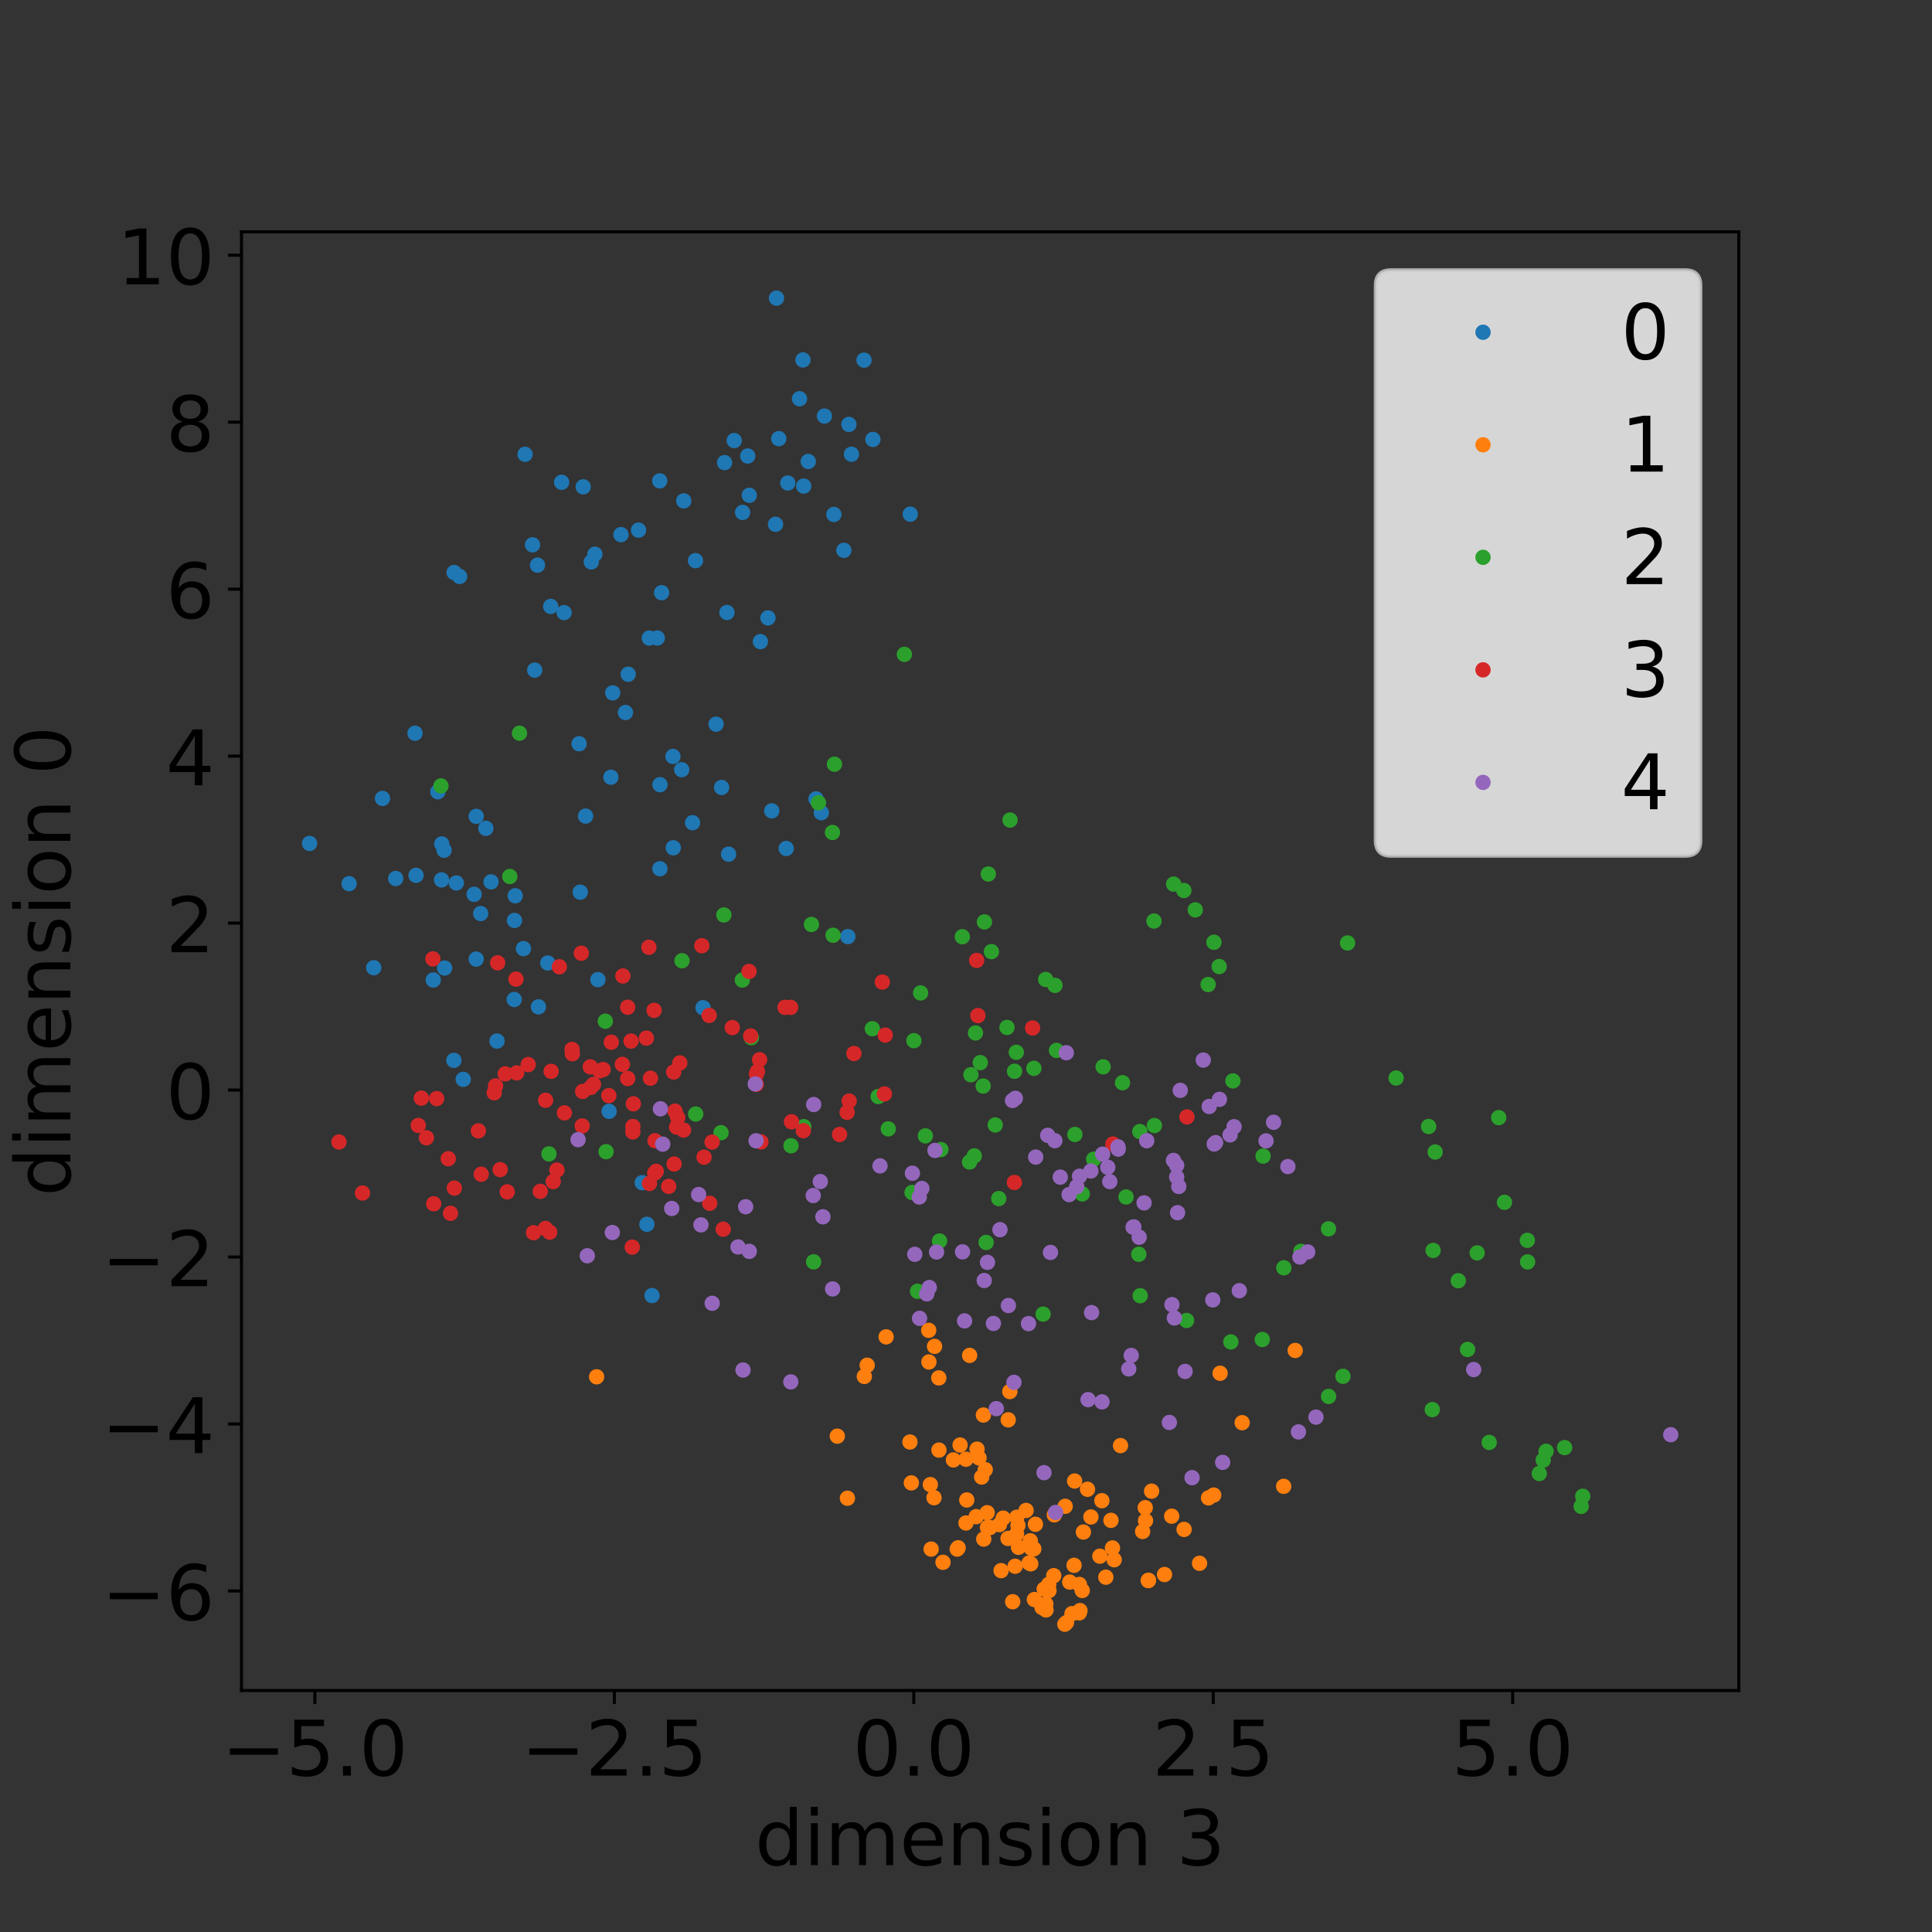<?xml version="1.0" encoding="utf-8" standalone="no"?>
<!DOCTYPE svg PUBLIC "-//W3C//DTD SVG 1.1//EN"
  "http://www.w3.org/Graphics/SVG/1.1/DTD/svg11.dtd">
<!-- Created with matplotlib (http://matplotlib.org/) -->
<svg height="504pt" version="1.1" viewBox="0 0 504 504" width="504pt" xmlns="http://www.w3.org/2000/svg" xmlns:xlink="http://www.w3.org/1999/xlink">
 <rect x="0" y="0" width="504" height="504" fill="#333333" stroke="none"/>
 <defs>
  <style type="text/css">
*{stroke-linecap:butt;stroke-linejoin:round;}
  </style>
 </defs>
 <g id="figure_1">
  <g id="patch_1">
   <path d="M 0 504 
L 504 504 
L 504 0 
L 0 0 
z
" style="fill:none;"/>
  </g>
  <g id="axes_1">
   <g id="patch_2">
    <path d="M 63 441 
L 453.6 441 
L 453.6 60.48 
L 63 60.48 
z
" style="fill:none;"/>
   </g>
   <g id="matplotlib.axis_1">
    <g id="xtick_1">
     <g id="line2d_1">
      <defs>
       <path d="M 0 0 
L 0 3.5 
" id="m1f91cce59d" style="stroke:#000000;stroke-width:0.8;"/>
      </defs>
      <g>
       <use style="stroke:#000000;stroke-width:0.8;" x="82.14" xlink:href="#m1f91cce59d" y="441"/>
      </g>
     </g>
     <g id="text_1">
      <!-- −5.0 -->
      <defs>
       <path d="M 10.594 35.5 
L 73.188 35.5 
L 73.188 27.203 
L 10.594 27.203 
z
" id="DejaVuSans-2212"/>
       <path d="M 10.797 72.906 
L 49.516 72.906 
L 49.516 64.594 
L 19.828 64.594 
L 19.828 46.734 
Q 21.969 47.469 24.109 47.828 
Q 26.266 48.188 28.422 48.188 
Q 40.625 48.188 47.75 41.5 
Q 54.891 34.812 54.891 23.391 
Q 54.891 11.625 47.562 5.094 
Q 40.234 -1.422 26.906 -1.422 
Q 22.312 -1.422 17.547 -0.641 
Q 12.797 0.141 7.719 1.703 
L 7.719 11.625 
Q 12.109 9.234 16.797 8.062 
Q 21.484 6.891 26.703 6.891 
Q 35.156 6.891 40.078 11.328 
Q 45.016 15.766 45.016 23.391 
Q 45.016 31 40.078 35.438 
Q 35.156 39.891 26.703 39.891 
Q 22.75 39.891 18.812 39.016 
Q 14.891 38.141 10.797 36.281 
z
" id="DejaVuSans-35"/>
       <path d="M 10.688 12.406 
L 21 12.406 
L 21 0 
L 10.688 0 
z
" id="DejaVuSans-2e"/>
       <path d="M 31.781 66.406 
Q 24.172 66.406 20.328 58.906 
Q 16.5 51.422 16.5 36.375 
Q 16.5 21.391 20.328 13.891 
Q 24.172 6.391 31.781 6.391 
Q 39.453 6.391 43.281 13.891 
Q 47.125 21.391 47.125 36.375 
Q 47.125 51.422 43.281 58.906 
Q 39.453 66.406 31.781 66.406 
z
M 31.781 74.219 
Q 44.047 74.219 50.516 64.516 
Q 56.984 54.828 56.984 36.375 
Q 56.984 17.969 50.516 8.266 
Q 44.047 -1.422 31.781 -1.422 
Q 19.531 -1.422 13.062 8.266 
Q 6.594 17.969 6.594 36.375 
Q 6.594 54.828 13.062 64.516 
Q 19.531 74.219 31.781 74.219 
z
" id="DejaVuSans-30"/>
      </defs>
      <g transform="translate(57.857 463.197)scale(0.2 -0.2)">
       <use xlink:href="#DejaVuSans-2212"/>
       <use x="83.789" xlink:href="#DejaVuSans-35"/>
       <use x="147.412" xlink:href="#DejaVuSans-2e"/>
       <use x="179.199" xlink:href="#DejaVuSans-30"/>
      </g>
     </g>
    </g>
    <g id="xtick_2">
     <g id="line2d_2">
      <g>
       <use style="stroke:#000000;stroke-width:0.8;" x="160.259" xlink:href="#m1f91cce59d" y="441"/>
      </g>
     </g>
     <g id="text_2">
      <!-- −2.5 -->
      <defs>
       <path d="M 19.188 8.297 
L 53.609 8.297 
L 53.609 0 
L 7.328 0 
L 7.328 8.297 
Q 12.938 14.109 22.625 23.891 
Q 32.328 33.688 34.812 36.531 
Q 39.547 41.844 41.422 45.531 
Q 43.312 49.219 43.312 52.781 
Q 43.312 58.594 39.234 62.25 
Q 35.156 65.922 28.609 65.922 
Q 23.969 65.922 18.812 64.312 
Q 13.672 62.703 7.812 59.422 
L 7.812 69.391 
Q 13.766 71.781 18.938 73 
Q 24.125 74.219 28.422 74.219 
Q 39.75 74.219 46.484 68.547 
Q 53.219 62.891 53.219 53.422 
Q 53.219 48.922 51.531 44.891 
Q 49.859 40.875 45.406 35.406 
Q 44.188 33.984 37.641 27.219 
Q 31.109 20.453 19.188 8.297 
z
" id="DejaVuSans-32"/>
      </defs>
      <g transform="translate(135.976 463.197)scale(0.2 -0.2)">
       <use xlink:href="#DejaVuSans-2212"/>
       <use x="83.789" xlink:href="#DejaVuSans-32"/>
       <use x="147.412" xlink:href="#DejaVuSans-2e"/>
       <use x="179.199" xlink:href="#DejaVuSans-35"/>
      </g>
     </g>
    </g>
    <g id="xtick_3">
     <g id="line2d_3">
      <g>
       <use style="stroke:#000000;stroke-width:0.8;" x="238.377" xlink:href="#m1f91cce59d" y="441"/>
      </g>
     </g>
     <g id="text_3">
      <!-- 0.0 -->
      <g transform="translate(222.474 463.197)scale(0.2 -0.2)">
       <use xlink:href="#DejaVuSans-30"/>
       <use x="63.623" xlink:href="#DejaVuSans-2e"/>
       <use x="95.41" xlink:href="#DejaVuSans-30"/>
      </g>
     </g>
    </g>
    <g id="xtick_4">
     <g id="line2d_4">
      <g>
       <use style="stroke:#000000;stroke-width:0.8;" x="316.495" xlink:href="#m1f91cce59d" y="441"/>
      </g>
     </g>
     <g id="text_4">
      <!-- 2.5 -->
      <g transform="translate(300.592 463.197)scale(0.2 -0.2)">
       <use xlink:href="#DejaVuSans-32"/>
       <use x="63.623" xlink:href="#DejaVuSans-2e"/>
       <use x="95.41" xlink:href="#DejaVuSans-35"/>
      </g>
     </g>
    </g>
    <g id="xtick_5">
     <g id="line2d_5">
      <g>
       <use style="stroke:#000000;stroke-width:0.8;" x="394.614" xlink:href="#m1f91cce59d" y="441"/>
      </g>
     </g>
     <g id="text_5">
      <!-- 5.0 -->
      <g transform="translate(378.711 463.197)scale(0.2 -0.2)">
       <use xlink:href="#DejaVuSans-35"/>
       <use x="63.623" xlink:href="#DejaVuSans-2e"/>
       <use x="95.41" xlink:href="#DejaVuSans-30"/>
      </g>
     </g>
    </g>
    <g id="text_6">
     <!-- dimension 3 -->
     <defs>
      <path d="M 45.406 46.391 
L 45.406 75.984 
L 54.391 75.984 
L 54.391 0 
L 45.406 0 
L 45.406 8.203 
Q 42.578 3.328 38.25 0.953 
Q 33.938 -1.422 27.875 -1.422 
Q 17.969 -1.422 11.734 6.484 
Q 5.516 14.406 5.516 27.297 
Q 5.516 40.188 11.734 48.094 
Q 17.969 56 27.875 56 
Q 33.938 56 38.25 53.625 
Q 42.578 51.266 45.406 46.391 
z
M 14.797 27.297 
Q 14.797 17.391 18.875 11.75 
Q 22.953 6.109 30.078 6.109 
Q 37.203 6.109 41.297 11.75 
Q 45.406 17.391 45.406 27.297 
Q 45.406 37.203 41.297 42.844 
Q 37.203 48.484 30.078 48.484 
Q 22.953 48.484 18.875 42.844 
Q 14.797 37.203 14.797 27.297 
z
" id="DejaVuSans-64"/>
      <path d="M 9.422 54.688 
L 18.406 54.688 
L 18.406 0 
L 9.422 0 
z
M 9.422 75.984 
L 18.406 75.984 
L 18.406 64.594 
L 9.422 64.594 
z
" id="DejaVuSans-69"/>
      <path d="M 52 44.188 
Q 55.375 50.25 60.062 53.125 
Q 64.75 56 71.094 56 
Q 79.641 56 84.281 50.016 
Q 88.922 44.047 88.922 33.016 
L 88.922 0 
L 79.891 0 
L 79.891 32.719 
Q 79.891 40.578 77.094 44.375 
Q 74.312 48.188 68.609 48.188 
Q 61.625 48.188 57.562 43.547 
Q 53.516 38.922 53.516 30.906 
L 53.516 0 
L 44.484 0 
L 44.484 32.719 
Q 44.484 40.625 41.703 44.406 
Q 38.922 48.188 33.109 48.188 
Q 26.219 48.188 22.156 43.531 
Q 18.109 38.875 18.109 30.906 
L 18.109 0 
L 9.078 0 
L 9.078 54.688 
L 18.109 54.688 
L 18.109 46.188 
Q 21.188 51.219 25.484 53.609 
Q 29.781 56 35.688 56 
Q 41.656 56 45.828 52.969 
Q 50 49.953 52 44.188 
z
" id="DejaVuSans-6d"/>
      <path d="M 56.203 29.594 
L 56.203 25.203 
L 14.891 25.203 
Q 15.484 15.922 20.484 11.062 
Q 25.484 6.203 34.422 6.203 
Q 39.594 6.203 44.453 7.469 
Q 49.312 8.734 54.109 11.281 
L 54.109 2.781 
Q 49.266 0.734 44.188 -0.344 
Q 39.109 -1.422 33.891 -1.422 
Q 20.797 -1.422 13.156 6.188 
Q 5.516 13.812 5.516 26.812 
Q 5.516 40.234 12.766 48.109 
Q 20.016 56 32.328 56 
Q 43.359 56 49.781 48.891 
Q 56.203 41.797 56.203 29.594 
z
M 47.219 32.234 
Q 47.125 39.594 43.094 43.984 
Q 39.062 48.391 32.422 48.391 
Q 24.906 48.391 20.391 44.141 
Q 15.875 39.891 15.188 32.172 
z
" id="DejaVuSans-65"/>
      <path d="M 54.891 33.016 
L 54.891 0 
L 45.906 0 
L 45.906 32.719 
Q 45.906 40.484 42.875 44.328 
Q 39.844 48.188 33.797 48.188 
Q 26.516 48.188 22.312 43.547 
Q 18.109 38.922 18.109 30.906 
L 18.109 0 
L 9.078 0 
L 9.078 54.688 
L 18.109 54.688 
L 18.109 46.188 
Q 21.344 51.125 25.703 53.562 
Q 30.078 56 35.797 56 
Q 45.219 56 50.047 50.172 
Q 54.891 44.344 54.891 33.016 
z
" id="DejaVuSans-6e"/>
      <path d="M 44.281 53.078 
L 44.281 44.578 
Q 40.484 46.531 36.375 47.5 
Q 32.281 48.484 27.875 48.484 
Q 21.188 48.484 17.844 46.438 
Q 14.5 44.391 14.5 40.281 
Q 14.5 37.156 16.891 35.375 
Q 19.281 33.594 26.516 31.984 
L 29.594 31.297 
Q 39.156 29.25 43.188 25.516 
Q 47.219 21.781 47.219 15.094 
Q 47.219 7.469 41.188 3.016 
Q 35.156 -1.422 24.609 -1.422 
Q 20.219 -1.422 15.453 -0.562 
Q 10.688 0.297 5.422 2 
L 5.422 11.281 
Q 10.406 8.688 15.234 7.391 
Q 20.062 6.109 24.812 6.109 
Q 31.156 6.109 34.562 8.281 
Q 37.984 10.453 37.984 14.406 
Q 37.984 18.062 35.516 20.016 
Q 33.062 21.969 24.703 23.781 
L 21.578 24.516 
Q 13.234 26.266 9.516 29.906 
Q 5.812 33.547 5.812 39.891 
Q 5.812 47.609 11.281 51.797 
Q 16.75 56 26.812 56 
Q 31.781 56 36.172 55.266 
Q 40.578 54.547 44.281 53.078 
z
" id="DejaVuSans-73"/>
      <path d="M 30.609 48.391 
Q 23.391 48.391 19.188 42.75 
Q 14.984 37.109 14.984 27.297 
Q 14.984 17.484 19.156 11.844 
Q 23.344 6.203 30.609 6.203 
Q 37.797 6.203 41.984 11.859 
Q 46.188 17.531 46.188 27.297 
Q 46.188 37.016 41.984 42.703 
Q 37.797 48.391 30.609 48.391 
z
M 30.609 56 
Q 42.328 56 49.016 48.375 
Q 55.719 40.766 55.719 27.297 
Q 55.719 13.875 49.016 6.219 
Q 42.328 -1.422 30.609 -1.422 
Q 18.844 -1.422 12.172 6.219 
Q 5.516 13.875 5.516 27.297 
Q 5.516 40.766 12.172 48.375 
Q 18.844 56 30.609 56 
z
" id="DejaVuSans-6f"/>
      <path id="DejaVuSans-20"/>
      <path d="M 40.578 39.312 
Q 47.656 37.797 51.625 33 
Q 55.609 28.219 55.609 21.188 
Q 55.609 10.406 48.188 4.484 
Q 40.766 -1.422 27.094 -1.422 
Q 22.516 -1.422 17.656 -0.516 
Q 12.797 0.391 7.625 2.203 
L 7.625 11.719 
Q 11.719 9.328 16.594 8.109 
Q 21.484 6.891 26.812 6.891 
Q 36.078 6.891 40.938 10.547 
Q 45.797 14.203 45.797 21.188 
Q 45.797 27.641 41.281 31.266 
Q 36.766 34.906 28.719 34.906 
L 20.219 34.906 
L 20.219 43.016 
L 29.109 43.016 
Q 36.375 43.016 40.234 45.922 
Q 44.094 48.828 44.094 54.297 
Q 44.094 59.906 40.109 62.906 
Q 36.141 65.922 28.719 65.922 
Q 24.656 65.922 20.016 65.031 
Q 15.375 64.156 9.812 62.312 
L 9.812 71.094 
Q 15.438 72.656 20.344 73.438 
Q 25.25 74.219 29.594 74.219 
Q 40.828 74.219 47.359 69.109 
Q 53.906 64.016 53.906 55.328 
Q 53.906 49.266 50.438 45.094 
Q 46.969 40.922 40.578 39.312 
z
" id="DejaVuSans-33"/>
     </defs>
     <g transform="translate(196.958 486.553)scale(0.2 -0.2)">
      <use xlink:href="#DejaVuSans-64"/>
      <use x="63.477" xlink:href="#DejaVuSans-69"/>
      <use x="91.26" xlink:href="#DejaVuSans-6d"/>
      <use x="188.672" xlink:href="#DejaVuSans-65"/>
      <use x="250.195" xlink:href="#DejaVuSans-6e"/>
      <use x="313.574" xlink:href="#DejaVuSans-73"/>
      <use x="365.674" xlink:href="#DejaVuSans-69"/>
      <use x="393.457" xlink:href="#DejaVuSans-6f"/>
      <use x="454.639" xlink:href="#DejaVuSans-6e"/>
      <use x="518.018" xlink:href="#DejaVuSans-20"/>
      <use x="549.805" xlink:href="#DejaVuSans-33"/>
     </g>
    </g>
   </g>
   <g id="matplotlib.axis_2">
    <g id="ytick_1">
     <g id="line2d_6">
      <defs>
       <path d="M 0 0 
L -3.5 0 
" id="m82050ad874" style="stroke:#000000;stroke-width:0.8;"/>
      </defs>
      <g>
       <use style="stroke:#000000;stroke-width:0.8;" x="63" xlink:href="#m82050ad874" y="415.029"/>
      </g>
     </g>
     <g id="text_7">
      <!-- −6 -->
      <defs>
       <path d="M 33.016 40.375 
Q 26.375 40.375 22.484 35.828 
Q 18.609 31.297 18.609 23.391 
Q 18.609 15.531 22.484 10.953 
Q 26.375 6.391 33.016 6.391 
Q 39.656 6.391 43.531 10.953 
Q 47.406 15.531 47.406 23.391 
Q 47.406 31.297 43.531 35.828 
Q 39.656 40.375 33.016 40.375 
z
M 52.594 71.297 
L 52.594 62.312 
Q 48.875 64.062 45.094 64.984 
Q 41.312 65.922 37.594 65.922 
Q 27.828 65.922 22.672 59.328 
Q 17.531 52.734 16.797 39.406 
Q 19.672 43.656 24.016 45.922 
Q 28.375 48.188 33.594 48.188 
Q 44.578 48.188 50.953 41.516 
Q 57.328 34.859 57.328 23.391 
Q 57.328 12.156 50.688 5.359 
Q 44.047 -1.422 33.016 -1.422 
Q 20.359 -1.422 13.672 8.266 
Q 6.984 17.969 6.984 36.375 
Q 6.984 53.656 15.188 63.938 
Q 23.391 74.219 37.203 74.219 
Q 40.922 74.219 44.703 73.484 
Q 48.484 72.75 52.594 71.297 
z
" id="DejaVuSans-36"/>
      </defs>
      <g transform="translate(26.516 422.628)scale(0.2 -0.2)">
       <use xlink:href="#DejaVuSans-2212"/>
       <use x="83.789" xlink:href="#DejaVuSans-36"/>
      </g>
     </g>
    </g>
    <g id="ytick_2">
     <g id="line2d_7">
      <g>
       <use style="stroke:#000000;stroke-width:0.8;" x="63" xlink:href="#m82050ad874" y="371.473"/>
      </g>
     </g>
     <g id="text_8">
      <!-- −4 -->
      <defs>
       <path d="M 37.797 64.312 
L 12.891 25.391 
L 37.797 25.391 
z
M 35.203 72.906 
L 47.609 72.906 
L 47.609 25.391 
L 58.016 25.391 
L 58.016 17.188 
L 47.609 17.188 
L 47.609 0 
L 37.797 0 
L 37.797 17.188 
L 4.891 17.188 
L 4.891 26.703 
z
" id="DejaVuSans-34"/>
      </defs>
      <g transform="translate(26.516 379.071)scale(0.2 -0.2)">
       <use xlink:href="#DejaVuSans-2212"/>
       <use x="83.789" xlink:href="#DejaVuSans-34"/>
      </g>
     </g>
    </g>
    <g id="ytick_3">
     <g id="line2d_8">
      <g>
       <use style="stroke:#000000;stroke-width:0.8;" x="63" xlink:href="#m82050ad874" y="327.916"/>
      </g>
     </g>
     <g id="text_9">
      <!-- −2 -->
      <g transform="translate(26.516 335.515)scale(0.2 -0.2)">
       <use xlink:href="#DejaVuSans-2212"/>
       <use x="83.789" xlink:href="#DejaVuSans-32"/>
      </g>
     </g>
    </g>
    <g id="ytick_4">
     <g id="line2d_9">
      <g>
       <use style="stroke:#000000;stroke-width:0.8;" x="63" xlink:href="#m82050ad874" y="284.36"/>
      </g>
     </g>
     <g id="text_10">
      <!-- 0 -->
      <g transform="translate(43.275 291.959)scale(0.2 -0.2)">
       <use xlink:href="#DejaVuSans-30"/>
      </g>
     </g>
    </g>
    <g id="ytick_5">
     <g id="line2d_10">
      <g>
       <use style="stroke:#000000;stroke-width:0.8;" x="63" xlink:href="#m82050ad874" y="240.804"/>
      </g>
     </g>
     <g id="text_11">
      <!-- 2 -->
      <g transform="translate(43.275 248.402)scale(0.2 -0.2)">
       <use xlink:href="#DejaVuSans-32"/>
      </g>
     </g>
    </g>
    <g id="ytick_6">
     <g id="line2d_11">
      <g>
       <use style="stroke:#000000;stroke-width:0.8;" x="63" xlink:href="#m82050ad874" y="197.247"/>
      </g>
     </g>
     <g id="text_12">
      <!-- 4 -->
      <g transform="translate(43.275 204.846)scale(0.2 -0.2)">
       <use xlink:href="#DejaVuSans-34"/>
      </g>
     </g>
    </g>
    <g id="ytick_7">
     <g id="line2d_12">
      <g>
       <use style="stroke:#000000;stroke-width:0.8;" x="63" xlink:href="#m82050ad874" y="153.691"/>
      </g>
     </g>
     <g id="text_13">
      <!-- 6 -->
      <g transform="translate(43.275 161.29)scale(0.2 -0.2)">
       <use xlink:href="#DejaVuSans-36"/>
      </g>
     </g>
    </g>
    <g id="ytick_8">
     <g id="line2d_13">
      <g>
       <use style="stroke:#000000;stroke-width:0.8;" x="63" xlink:href="#m82050ad874" y="110.135"/>
      </g>
     </g>
     <g id="text_14">
      <!-- 8 -->
      <defs>
       <path d="M 31.781 34.625 
Q 24.75 34.625 20.719 30.859 
Q 16.703 27.094 16.703 20.516 
Q 16.703 13.922 20.719 10.156 
Q 24.75 6.391 31.781 6.391 
Q 38.812 6.391 42.859 10.172 
Q 46.922 13.969 46.922 20.516 
Q 46.922 27.094 42.891 30.859 
Q 38.875 34.625 31.781 34.625 
z
M 21.922 38.812 
Q 15.578 40.375 12.031 44.719 
Q 8.5 49.078 8.5 55.328 
Q 8.5 64.062 14.719 69.141 
Q 20.953 74.219 31.781 74.219 
Q 42.672 74.219 48.875 69.141 
Q 55.078 64.062 55.078 55.328 
Q 55.078 49.078 51.531 44.719 
Q 48 40.375 41.703 38.812 
Q 48.828 37.156 52.797 32.312 
Q 56.781 27.484 56.781 20.516 
Q 56.781 9.906 50.312 4.234 
Q 43.844 -1.422 31.781 -1.422 
Q 19.734 -1.422 13.25 4.234 
Q 6.781 9.906 6.781 20.516 
Q 6.781 27.484 10.781 32.312 
Q 14.797 37.156 21.922 38.812 
z
M 18.312 54.391 
Q 18.312 48.734 21.844 45.562 
Q 25.391 42.391 31.781 42.391 
Q 38.141 42.391 41.719 45.562 
Q 45.312 48.734 45.312 54.391 
Q 45.312 60.062 41.719 63.234 
Q 38.141 66.406 31.781 66.406 
Q 25.391 66.406 21.844 63.234 
Q 18.312 60.062 18.312 54.391 
z
" id="DejaVuSans-38"/>
      </defs>
      <g transform="translate(43.275 117.733)scale(0.2 -0.2)">
       <use xlink:href="#DejaVuSans-38"/>
      </g>
     </g>
    </g>
    <g id="ytick_9">
     <g id="line2d_14">
      <g>
       <use style="stroke:#000000;stroke-width:0.8;" x="63" xlink:href="#m82050ad874" y="66.578"/>
      </g>
     </g>
     <g id="text_15">
      <!-- 10 -->
      <defs>
       <path d="M 12.406 8.297 
L 28.516 8.297 
L 28.516 63.922 
L 10.984 60.406 
L 10.984 69.391 
L 28.422 72.906 
L 38.281 72.906 
L 38.281 8.297 
L 54.391 8.297 
L 54.391 0 
L 12.406 0 
z
" id="DejaVuSans-31"/>
      </defs>
      <g transform="translate(30.55 74.177)scale(0.2 -0.2)">
       <use xlink:href="#DejaVuSans-31"/>
       <use x="63.623" xlink:href="#DejaVuSans-30"/>
      </g>
     </g>
    </g>
    <g id="text_16">
     <!-- dimension 0 -->
     <g transform="translate(18.356 312.082)rotate(-90)scale(0.2 -0.2)">
      <use xlink:href="#DejaVuSans-64"/>
      <use x="63.477" xlink:href="#DejaVuSans-69"/>
      <use x="91.26" xlink:href="#DejaVuSans-6d"/>
      <use x="188.672" xlink:href="#DejaVuSans-65"/>
      <use x="250.195" xlink:href="#DejaVuSans-6e"/>
      <use x="313.574" xlink:href="#DejaVuSans-73"/>
      <use x="365.674" xlink:href="#DejaVuSans-69"/>
      <use x="393.457" xlink:href="#DejaVuSans-6f"/>
      <use x="454.639" xlink:href="#DejaVuSans-6e"/>
      <use x="518.018" xlink:href="#DejaVuSans-20"/>
      <use x="549.805" xlink:href="#DejaVuSans-30"/>
     </g>
    </g>
   </g>
   <g id="line2d_15">
    <defs>
     <path d="M 0 1.5 
C 0.398 1.5 0.779 1.342 1.061 1.061 
C 1.342 0.779 1.5 0.398 1.5 0 
C 1.5 -0.398 1.342 -0.779 1.061 -1.061 
C 0.779 -1.342 0.398 -1.5 0 -1.5 
C -0.398 -1.5 -0.779 -1.342 -1.061 -1.061 
C -1.342 -0.779 -1.5 -0.398 -1.5 0 
C -1.5 0.398 -1.342 0.779 -1.061 1.061 
C -0.779 1.342 -0.398 1.5 0 1.5 
z
" id="mcbe1e8919a" style="stroke:#1f77b4;"/>
    </defs>
    <g clip-path="url(#p245d2ef676)">
     <use style="fill:#1f77b4;stroke:#1f77b4;" x="128.103" xlink:href="#mcbe1e8919a" y="230.046"/>
     <use style="fill:#1f77b4;stroke:#1f77b4;" x="205.513" xlink:href="#mcbe1e8919a" y="125.998"/>
     <use style="fill:#1f77b4;stroke:#1f77b4;" x="97.494" xlink:href="#mcbe1e8919a" y="252.449"/>
     <use style="fill:#1f77b4;stroke:#1f77b4;" x="183.407" xlink:href="#mcbe1e8919a" y="262.876"/>
     <use style="fill:#1f77b4;stroke:#1f77b4;" x="138.923" xlink:href="#mcbe1e8919a" y="142.127"/>
     <use style="fill:#1f77b4;stroke:#1f77b4;" x="220.137" xlink:href="#mcbe1e8919a" y="143.562"/>
     <use style="fill:#1f77b4;stroke:#1f77b4;" x="189.017" xlink:href="#mcbe1e8919a" y="120.678"/>
     <use style="fill:#1f77b4;stroke:#1f77b4;" x="129.656" xlink:href="#mcbe1e8919a" y="271.577"/>
     <use style="fill:#1f77b4;stroke:#1f77b4;" x="198.366" xlink:href="#mcbe1e8919a" y="167.378"/>
     <use style="fill:#1f77b4;stroke:#1f77b4;" x="152.144" xlink:href="#mcbe1e8919a" y="127"/>
     <use style="fill:#1f77b4;stroke:#1f77b4;" x="124.229" xlink:href="#mcbe1e8919a" y="212.965"/>
     <use style="fill:#1f77b4;stroke:#1f77b4;" x="124.222" xlink:href="#mcbe1e8919a" y="250.197"/>
     <use style="fill:#1f77b4;stroke:#1f77b4;" x="172.169" xlink:href="#mcbe1e8919a" y="204.701"/>
     <use style="fill:#1f77b4;stroke:#1f77b4;" x="237.463" xlink:href="#mcbe1e8919a" y="134.127"/>
     <use style="fill:#1f77b4;stroke:#1f77b4;" x="146.509" xlink:href="#mcbe1e8919a" y="125.81"/>
     <use style="fill:#1f77b4;stroke:#1f77b4;" x="180.666" xlink:href="#mcbe1e8919a" y="214.621"/>
     <use style="fill:#1f77b4;stroke:#1f77b4;" x="202.312" xlink:href="#mcbe1e8919a" y="136.774"/>
     <use style="fill:#1f77b4;stroke:#1f77b4;" x="170.091" xlink:href="#mcbe1e8919a" y="337.969"/>
     <use style="fill:#1f77b4;stroke:#1f77b4;" x="143.665" xlink:href="#mcbe1e8919a" y="158.193"/>
     <use style="fill:#1f77b4;stroke:#1f77b4;" x="120.843" xlink:href="#mcbe1e8919a" y="281.57"/>
     <use style="fill:#1f77b4;stroke:#1f77b4;" x="118.465" xlink:href="#mcbe1e8919a" y="149.343"/>
     <use style="fill:#1f77b4;stroke:#1f77b4;" x="134.146" xlink:href="#mcbe1e8919a" y="260.742"/>
     <use style="fill:#1f77b4;stroke:#1f77b4;" x="126.744" xlink:href="#mcbe1e8919a" y="216.085"/>
     <use style="fill:#1f77b4;stroke:#1f77b4;" x="154.244" xlink:href="#mcbe1e8919a" y="146.595"/>
     <use style="fill:#1f77b4;stroke:#1f77b4;" x="151.07" xlink:href="#mcbe1e8919a" y="194.024"/>
     <use style="fill:#1f77b4;stroke:#1f77b4;" x="166.573" xlink:href="#mcbe1e8919a" y="138.292"/>
     <use style="fill:#1f77b4;stroke:#1f77b4;" x="99.785" xlink:href="#mcbe1e8919a" y="208.283"/>
     <use style="fill:#1f77b4;stroke:#1f77b4;" x="163.16" xlink:href="#mcbe1e8919a" y="185.872"/>
     <use style="fill:#1f77b4;stroke:#1f77b4;" x="80.755" xlink:href="#mcbe1e8919a" y="220.022"/>
     <use style="fill:#1f77b4;stroke:#1f77b4;" x="134.405" xlink:href="#mcbe1e8919a" y="233.682"/>
     <use style="fill:#1f77b4;stroke:#1f77b4;" x="217.536" xlink:href="#mcbe1e8919a" y="134.207"/>
     <use style="fill:#1f77b4;stroke:#1f77b4;" x="172.149" xlink:href="#mcbe1e8919a" y="226.628"/>
     <use style="fill:#1f77b4;stroke:#1f77b4;" x="181.433" xlink:href="#mcbe1e8919a" y="146.259"/>
     <use style="fill:#1f77b4;stroke:#1f77b4;" x="115.989" xlink:href="#mcbe1e8919a" y="252.53"/>
     <use style="fill:#1f77b4;stroke:#1f77b4;" x="221.175" xlink:href="#mcbe1e8919a" y="244.327"/>
     <use style="fill:#1f77b4;stroke:#1f77b4;" x="115.188" xlink:href="#mcbe1e8919a" y="229.539"/>
     <use style="fill:#1f77b4;stroke:#1f77b4;" x="195.47" xlink:href="#mcbe1e8919a" y="129.204"/>
     <use style="fill:#1f77b4;stroke:#1f77b4;" x="114.22" xlink:href="#mcbe1e8919a" y="206.539"/>
     <use style="fill:#1f77b4;stroke:#1f77b4;" x="188.238" xlink:href="#mcbe1e8919a" y="205.428"/>
     <use style="fill:#1f77b4;stroke:#1f77b4;" x="222.119" xlink:href="#mcbe1e8919a" y="118.497"/>
     <use style="fill:#1f77b4;stroke:#1f77b4;" x="195.063" xlink:href="#mcbe1e8919a" y="118.957"/>
     <use style="fill:#1f77b4;stroke:#1f77b4;" x="167.542" xlink:href="#mcbe1e8919a" y="308.527"/>
     <use style="fill:#1f77b4;stroke:#1f77b4;" x="172.594" xlink:href="#mcbe1e8919a" y="154.612"/>
     <use style="fill:#1f77b4;stroke:#1f77b4;" x="169.387" xlink:href="#mcbe1e8919a" y="166.448"/>
     <use style="fill:#1f77b4;stroke:#1f77b4;" x="113.021" xlink:href="#mcbe1e8919a" y="255.65"/>
     <use style="fill:#1f77b4;stroke:#1f77b4;" x="159.363" xlink:href="#mcbe1e8919a" y="202.756"/>
     <use style="fill:#1f77b4;stroke:#1f77b4;" x="186.8" xlink:href="#mcbe1e8919a" y="188.914"/>
     <use style="fill:#1f77b4;stroke:#1f77b4;" x="140.213" xlink:href="#mcbe1e8919a" y="147.431"/>
     <use style="fill:#1f77b4;stroke:#1f77b4;" x="118.4" xlink:href="#mcbe1e8919a" y="276.617"/>
     <use style="fill:#1f77b4;stroke:#1f77b4;" x="155.971" xlink:href="#mcbe1e8919a" y="255.555"/>
     <use style="fill:#1f77b4;stroke:#1f77b4;" x="108.267" xlink:href="#mcbe1e8919a" y="191.28"/>
     <use style="fill:#1f77b4;stroke:#1f77b4;" x="123.682" xlink:href="#mcbe1e8919a" y="233.3"/>
     <use style="fill:#1f77b4;stroke:#1f77b4;" x="208.563" xlink:href="#mcbe1e8919a" y="104.023"/>
     <use style="fill:#1f77b4;stroke:#1f77b4;" x="221.454" xlink:href="#mcbe1e8919a" y="110.719"/>
     <use style="fill:#1f77b4;stroke:#1f77b4;" x="161.994" xlink:href="#mcbe1e8919a" y="139.473"/>
     <use style="fill:#1f77b4;stroke:#1f77b4;" x="214.25" xlink:href="#mcbe1e8919a" y="212.014"/>
     <use style="fill:#1f77b4;stroke:#1f77b4;" x="201.322" xlink:href="#mcbe1e8919a" y="211.524"/>
     <use style="fill:#1f77b4;stroke:#1f77b4;" x="147.164" xlink:href="#mcbe1e8919a" y="159.807"/>
     <use style="fill:#1f77b4;stroke:#1f77b4;" x="202.562" xlink:href="#mcbe1e8919a" y="77.776"/>
     <use style="fill:#1f77b4;stroke:#1f77b4;" x="193.723" xlink:href="#mcbe1e8919a" y="133.672"/>
     <use style="fill:#1f77b4;stroke:#1f77b4;" x="205.104" xlink:href="#mcbe1e8919a" y="221.343"/>
     <use style="fill:#1f77b4;stroke:#1f77b4;" x="210.853" xlink:href="#mcbe1e8919a" y="120.385"/>
     <use style="fill:#1f77b4;stroke:#1f77b4;" x="140.465" xlink:href="#mcbe1e8919a" y="262.652"/>
     <use style="fill:#1f77b4;stroke:#1f77b4;" x="190.064" xlink:href="#mcbe1e8919a" y="222.828"/>
     <use style="fill:#1f77b4;stroke:#1f77b4;" x="139.49" xlink:href="#mcbe1e8919a" y="174.813"/>
     <use style="fill:#1f77b4;stroke:#1f77b4;" x="171.463" xlink:href="#mcbe1e8919a" y="166.434"/>
     <use style="fill:#1f77b4;stroke:#1f77b4;" x="177.829" xlink:href="#mcbe1e8919a" y="200.793"/>
     <use style="fill:#1f77b4;stroke:#1f77b4;" x="203.159" xlink:href="#mcbe1e8919a" y="114.428"/>
     <use style="fill:#1f77b4;stroke:#1f77b4;" x="178.37" xlink:href="#mcbe1e8919a" y="130.663"/>
     <use style="fill:#1f77b4;stroke:#1f77b4;" x="91.067" xlink:href="#mcbe1e8919a" y="230.522"/>
     <use style="fill:#1f77b4;stroke:#1f77b4;" x="209.662" xlink:href="#mcbe1e8919a" y="126.808"/>
     <use style="fill:#1f77b4;stroke:#1f77b4;" x="175.641" xlink:href="#mcbe1e8919a" y="221.16"/>
     <use style="fill:#1f77b4;stroke:#1f77b4;" x="136.559" xlink:href="#mcbe1e8919a" y="247.468"/>
     <use style="fill:#1f77b4;stroke:#1f77b4;" x="119.902" xlink:href="#mcbe1e8919a" y="150.385"/>
     <use style="fill:#1f77b4;stroke:#1f77b4;" x="189.639" xlink:href="#mcbe1e8919a" y="159.785"/>
     <use style="fill:#1f77b4;stroke:#1f77b4;" x="175.55" xlink:href="#mcbe1e8919a" y="197.337"/>
     <use style="fill:#1f77b4;stroke:#1f77b4;" x="136.975" xlink:href="#mcbe1e8919a" y="118.512"/>
     <use style="fill:#1f77b4;stroke:#1f77b4;" x="163.881" xlink:href="#mcbe1e8919a" y="175.887"/>
     <use style="fill:#1f77b4;stroke:#1f77b4;" x="225.396" xlink:href="#mcbe1e8919a" y="93.948"/>
     <use style="fill:#1f77b4;stroke:#1f77b4;" x="158.898" xlink:href="#mcbe1e8919a" y="289.91"/>
     <use style="fill:#1f77b4;stroke:#1f77b4;" x="227.716" xlink:href="#mcbe1e8919a" y="114.636"/>
     <use style="fill:#1f77b4;stroke:#1f77b4;" x="159.841" xlink:href="#mcbe1e8919a" y="180.744"/>
     <use style="fill:#1f77b4;stroke:#1f77b4;" x="172.1" xlink:href="#mcbe1e8919a" y="125.443"/>
     <use style="fill:#1f77b4;stroke:#1f77b4;" x="125.395" xlink:href="#mcbe1e8919a" y="238.319"/>
     <use style="fill:#1f77b4;stroke:#1f77b4;" x="151.366" xlink:href="#mcbe1e8919a" y="232.741"/>
     <use style="fill:#1f77b4;stroke:#1f77b4;" x="108.528" xlink:href="#mcbe1e8919a" y="228.35"/>
     <use style="fill:#1f77b4;stroke:#1f77b4;" x="215.063" xlink:href="#mcbe1e8919a" y="108.54"/>
     <use style="fill:#1f77b4;stroke:#1f77b4;" x="119.048" xlink:href="#mcbe1e8919a" y="230.336"/>
     <use style="fill:#1f77b4;stroke:#1f77b4;" x="115.247" xlink:href="#mcbe1e8919a" y="220.154"/>
     <use style="fill:#1f77b4;stroke:#1f77b4;" x="209.471" xlink:href="#mcbe1e8919a" y="93.9"/>
     <use style="fill:#1f77b4;stroke:#1f77b4;" x="142.904" xlink:href="#mcbe1e8919a" y="251.212"/>
     <use style="fill:#1f77b4;stroke:#1f77b4;" x="103.221" xlink:href="#mcbe1e8919a" y="229.173"/>
     <use style="fill:#1f77b4;stroke:#1f77b4;" x="191.534" xlink:href="#mcbe1e8919a" y="114.93"/>
     <use style="fill:#1f77b4;stroke:#1f77b4;" x="155.194" xlink:href="#mcbe1e8919a" y="144.569"/>
     <use style="fill:#1f77b4;stroke:#1f77b4;" x="212.876" xlink:href="#mcbe1e8919a" y="208.412"/>
     <use style="fill:#1f77b4;stroke:#1f77b4;" x="168.755" xlink:href="#mcbe1e8919a" y="319.387"/>
     <use style="fill:#1f77b4;stroke:#1f77b4;" x="152.759" xlink:href="#mcbe1e8919a" y="212.895"/>
     <use style="fill:#1f77b4;stroke:#1f77b4;" x="134.217" xlink:href="#mcbe1e8919a" y="240.12"/>
     <use style="fill:#1f77b4;stroke:#1f77b4;" x="115.847" xlink:href="#mcbe1e8919a" y="221.792"/>
     <use style="fill:#1f77b4;stroke:#1f77b4;" x="200.34" xlink:href="#mcbe1e8919a" y="161.194"/>
    </g>
   </g>
   <g id="line2d_16">
    <defs>
     <path d="M 0 1.5 
C 0.398 1.5 0.779 1.342 1.061 1.061 
C 1.342 0.779 1.5 0.398 1.5 0 
C 1.5 -0.398 1.342 -0.779 1.061 -1.061 
C 0.779 -1.342 0.398 -1.5 0 -1.5 
C -0.398 -1.5 -0.779 -1.342 -1.061 -1.061 
C -1.342 -0.779 -1.5 -0.398 -1.5 0 
C -1.5 0.398 -1.342 0.779 -1.061 1.061 
C -0.779 1.342 -0.398 1.5 0 1.5 
z
" id="m057929bfa5" style="stroke:#ff7f0e;"/>
    </defs>
    <g clip-path="url(#p245d2ef676)">
     <use style="fill:#ff7f0e;stroke:#ff7f0e;" x="308.889" xlink:href="#m057929bfa5" y="398.974"/>
     <use style="fill:#ff7f0e;stroke:#ff7f0e;" x="298.831" xlink:href="#m057929bfa5" y="396.697"/>
     <use style="fill:#ff7f0e;stroke:#ff7f0e;" x="263.014" xlink:href="#m057929bfa5" y="370.392"/>
     <use style="fill:#ff7f0e;stroke:#ff7f0e;" x="279.644" xlink:href="#m057929bfa5" y="420.952"/>
     <use style="fill:#ff7f0e;stroke:#ff7f0e;" x="256.089" xlink:href="#m057929bfa5" y="385.308"/>
     <use style="fill:#ff7f0e;stroke:#ff7f0e;" x="300.415" xlink:href="#m057929bfa5" y="388.998"/>
     <use style="fill:#ff7f0e;stroke:#ff7f0e;" x="242.907" xlink:href="#m057929bfa5" y="404.112"/>
     <use style="fill:#ff7f0e;stroke:#ff7f0e;" x="272.826" xlink:href="#m057929bfa5" y="418.436"/>
     <use style="fill:#ff7f0e;stroke:#ff7f0e;" x="243.659" xlink:href="#m057929bfa5" y="390.705"/>
     <use style="fill:#ff7f0e;stroke:#ff7f0e;" x="337.877" xlink:href="#m057929bfa5" y="352.298"/>
     <use style="fill:#ff7f0e;stroke:#ff7f0e;" x="282.318" xlink:href="#m057929bfa5" y="414.911"/>
     <use style="fill:#ff7f0e;stroke:#ff7f0e;" x="267.672" xlink:href="#m057929bfa5" y="394.026"/>
     <use style="fill:#ff7f0e;stroke:#ff7f0e;" x="299.607" xlink:href="#m057929bfa5" y="412.242"/>
     <use style="fill:#ff7f0e;stroke:#ff7f0e;" x="278.205" xlink:href="#m057929bfa5" y="423.291"/>
     <use style="fill:#ff7f0e;stroke:#ff7f0e;" x="292.309" xlink:href="#m057929bfa5" y="377.109"/>
     <use style="fill:#ff7f0e;stroke:#ff7f0e;" x="248.716" xlink:href="#m057929bfa5" y="380.85"/>
     <use style="fill:#ff7f0e;stroke:#ff7f0e;" x="221.065" xlink:href="#m057929bfa5" y="390.842"/>
     <use style="fill:#ff7f0e;stroke:#ff7f0e;" x="155.636" xlink:href="#m057929bfa5" y="359.169"/>
     <use style="fill:#ff7f0e;stroke:#ff7f0e;" x="277.777" xlink:href="#m057929bfa5" y="423.704"/>
     <use style="fill:#ff7f0e;stroke:#ff7f0e;" x="242.323" xlink:href="#m057929bfa5" y="355.297"/>
     <use style="fill:#ff7f0e;stroke:#ff7f0e;" x="305.658" xlink:href="#m057929bfa5" y="395.527"/>
     <use style="fill:#ff7f0e;stroke:#ff7f0e;" x="225.477" xlink:href="#m057929bfa5" y="359.072"/>
     <use style="fill:#ff7f0e;stroke:#ff7f0e;" x="287.444" xlink:href="#m057929bfa5" y="391.489"/>
     <use style="fill:#ff7f0e;stroke:#ff7f0e;" x="334.872" xlink:href="#m057929bfa5" y="387.738"/>
     <use style="fill:#ff7f0e;stroke:#ff7f0e;" x="252.945" xlink:href="#m057929bfa5" y="353.584"/>
     <use style="fill:#ff7f0e;stroke:#ff7f0e;" x="231.163" xlink:href="#m057929bfa5" y="348.746"/>
     <use style="fill:#ff7f0e;stroke:#ff7f0e;" x="242.699" xlink:href="#m057929bfa5" y="387.291"/>
     <use style="fill:#ff7f0e;stroke:#ff7f0e;" x="279.055" xlink:href="#m057929bfa5" y="412.713"/>
     <use style="fill:#ff7f0e;stroke:#ff7f0e;" x="255.399" xlink:href="#m057929bfa5" y="380.318"/>
     <use style="fill:#ff7f0e;stroke:#ff7f0e;" x="261.159" xlink:href="#m057929bfa5" y="409.728"/>
     <use style="fill:#ff7f0e;stroke:#ff7f0e;" x="268.468" xlink:href="#m057929bfa5" y="407.739"/>
     <use style="fill:#ff7f0e;stroke:#ff7f0e;" x="265.554" xlink:href="#m057929bfa5" y="397.94"/>
     <use style="fill:#ff7f0e;stroke:#ff7f0e;" x="258.246" xlink:href="#m057929bfa5" y="398.501"/>
     <use style="fill:#ff7f0e;stroke:#ff7f0e;" x="251.984" xlink:href="#m057929bfa5" y="380.664"/>
     <use style="fill:#ff7f0e;stroke:#ff7f0e;" x="252.2" xlink:href="#m057929bfa5" y="391.296"/>
     <use style="fill:#ff7f0e;stroke:#ff7f0e;" x="281.543" xlink:href="#m057929bfa5" y="420.751"/>
     <use style="fill:#ff7f0e;stroke:#ff7f0e;" x="261.703" xlink:href="#m057929bfa5" y="396.036"/>
     <use style="fill:#ff7f0e;stroke:#ff7f0e;" x="273.647" xlink:href="#m057929bfa5" y="414.933"/>
     <use style="fill:#ff7f0e;stroke:#ff7f0e;" x="299.548" xlink:href="#m057929bfa5" y="412.325"/>
     <use style="fill:#ff7f0e;stroke:#ff7f0e;" x="286.92" xlink:href="#m057929bfa5" y="405.962"/>
     <use style="fill:#ff7f0e;stroke:#ff7f0e;" x="289.819" xlink:href="#m057929bfa5" y="396.613"/>
     <use style="fill:#ff7f0e;stroke:#ff7f0e;" x="280.188" xlink:href="#m057929bfa5" y="408.343"/>
     <use style="fill:#ff7f0e;stroke:#ff7f0e;" x="277.872" xlink:href="#m057929bfa5" y="392.951"/>
     <use style="fill:#ff7f0e;stroke:#ff7f0e;" x="264.182" xlink:href="#m057929bfa5" y="417.84"/>
     <use style="fill:#ff7f0e;stroke:#ff7f0e;" x="244.905" xlink:href="#m057929bfa5" y="359.454"/>
     <use style="fill:#ff7f0e;stroke:#ff7f0e;" x="218.429" xlink:href="#m057929bfa5" y="374.651"/>
     <use style="fill:#ff7f0e;stroke:#ff7f0e;" x="265.189" xlink:href="#m057929bfa5" y="400.196"/>
     <use style="fill:#ff7f0e;stroke:#ff7f0e;" x="298.758" xlink:href="#m057929bfa5" y="393.307"/>
     <use style="fill:#ff7f0e;stroke:#ff7f0e;" x="271.84" xlink:href="#m057929bfa5" y="419.351"/>
     <use style="fill:#ff7f0e;stroke:#ff7f0e;" x="290.656" xlink:href="#m057929bfa5" y="406.892"/>
     <use style="fill:#ff7f0e;stroke:#ff7f0e;" x="263.425" xlink:href="#m057929bfa5" y="363.018"/>
     <use style="fill:#ff7f0e;stroke:#ff7f0e;" x="257.019" xlink:href="#m057929bfa5" y="383.395"/>
     <use style="fill:#ff7f0e;stroke:#ff7f0e;" x="324.043" xlink:href="#m057929bfa5" y="371.137"/>
     <use style="fill:#ff7f0e;stroke:#ff7f0e;" x="265.253" xlink:href="#m057929bfa5" y="395.797"/>
     <use style="fill:#ff7f0e;stroke:#ff7f0e;" x="269.016" xlink:href="#m057929bfa5" y="403.864"/>
     <use style="fill:#ff7f0e;stroke:#ff7f0e;" x="260.72" xlink:href="#m057929bfa5" y="397.726"/>
     <use style="fill:#ff7f0e;stroke:#ff7f0e;" x="284.585" xlink:href="#m057929bfa5" y="395.734"/>
     <use style="fill:#ff7f0e;stroke:#ff7f0e;" x="237.378" xlink:href="#m057929bfa5" y="376.175"/>
     <use style="fill:#ff7f0e;stroke:#ff7f0e;" x="318.289" xlink:href="#m057929bfa5" y="358.242"/>
     <use style="fill:#ff7f0e;stroke:#ff7f0e;" x="315.267" xlink:href="#m057929bfa5" y="390.751"/>
     <use style="fill:#ff7f0e;stroke:#ff7f0e;" x="272.869" xlink:href="#m057929bfa5" y="419.981"/>
     <use style="fill:#ff7f0e;stroke:#ff7f0e;" x="256.54" xlink:href="#m057929bfa5" y="369.138"/>
     <use style="fill:#ff7f0e;stroke:#ff7f0e;" x="281.732" xlink:href="#m057929bfa5" y="420.157"/>
     <use style="fill:#ff7f0e;stroke:#ff7f0e;" x="254.652" xlink:href="#m057929bfa5" y="395.65"/>
     <use style="fill:#ff7f0e;stroke:#ff7f0e;" x="274.889" xlink:href="#m057929bfa5" y="411.043"/>
     <use style="fill:#ff7f0e;stroke:#ff7f0e;" x="265.695" xlink:href="#m057929bfa5" y="403.648"/>
     <use style="fill:#ff7f0e;stroke:#ff7f0e;" x="257.524" xlink:href="#m057929bfa5" y="394.62"/>
     <use style="fill:#ff7f0e;stroke:#ff7f0e;" x="268.771" xlink:href="#m057929bfa5" y="401.947"/>
     <use style="fill:#ff7f0e;stroke:#ff7f0e;" x="237.74" xlink:href="#m057929bfa5" y="386.837"/>
     <use style="fill:#ff7f0e;stroke:#ff7f0e;" x="249.947" xlink:href="#m057929bfa5" y="403.771"/>
     <use style="fill:#ff7f0e;stroke:#ff7f0e;" x="246.005" xlink:href="#m057929bfa5" y="407.558"/>
     <use style="fill:#ff7f0e;stroke:#ff7f0e;" x="257.604" xlink:href="#m057929bfa5" y="398.468"/>
     <use style="fill:#ff7f0e;stroke:#ff7f0e;" x="270.109" xlink:href="#m057929bfa5" y="397.641"/>
     <use style="fill:#ff7f0e;stroke:#ff7f0e;" x="272.396" xlink:href="#m057929bfa5" y="414.536"/>
     <use style="fill:#ff7f0e;stroke:#ff7f0e;" x="280.337" xlink:href="#m057929bfa5" y="386.348"/>
     <use style="fill:#ff7f0e;stroke:#ff7f0e;" x="303.788" xlink:href="#m057929bfa5" y="410.749"/>
     <use style="fill:#ff7f0e;stroke:#ff7f0e;" x="242.275" xlink:href="#m057929bfa5" y="347.042"/>
     <use style="fill:#ff7f0e;stroke:#ff7f0e;" x="250.456" xlink:href="#m057929bfa5" y="376.967"/>
     <use style="fill:#ff7f0e;stroke:#ff7f0e;" x="288.477" xlink:href="#m057929bfa5" y="411.439"/>
     <use style="fill:#ff7f0e;stroke:#ff7f0e;" x="275.04" xlink:href="#m057929bfa5" y="395.178"/>
     <use style="fill:#ff7f0e;stroke:#ff7f0e;" x="273.579" xlink:href="#m057929bfa5" y="413.315"/>
     <use style="fill:#ff7f0e;stroke:#ff7f0e;" x="269.691" xlink:href="#m057929bfa5" y="404.041"/>
     <use style="fill:#ff7f0e;stroke:#ff7f0e;" x="249.706" xlink:href="#m057929bfa5" y="404.114"/>
     <use style="fill:#ff7f0e;stroke:#ff7f0e;" x="256.627" xlink:href="#m057929bfa5" y="401.505"/>
     <use style="fill:#ff7f0e;stroke:#ff7f0e;" x="254.882" xlink:href="#m057929bfa5" y="378.043"/>
     <use style="fill:#ff7f0e;stroke:#ff7f0e;" x="268.894" xlink:href="#m057929bfa5" y="407.953"/>
     <use style="fill:#ff7f0e;stroke:#ff7f0e;" x="226.222" xlink:href="#m057929bfa5" y="356.147"/>
     <use style="fill:#ff7f0e;stroke:#ff7f0e;" x="281.573" xlink:href="#m057929bfa5" y="413.336"/>
     <use style="fill:#ff7f0e;stroke:#ff7f0e;" x="316.62" xlink:href="#m057929bfa5" y="390.019"/>
     <use style="fill:#ff7f0e;stroke:#ff7f0e;" x="264.821" xlink:href="#m057929bfa5" y="408.584"/>
     <use style="fill:#ff7f0e;stroke:#ff7f0e;" x="244.943" xlink:href="#m057929bfa5" y="378.289"/>
     <use style="fill:#ff7f0e;stroke:#ff7f0e;" x="298.081" xlink:href="#m057929bfa5" y="399.516"/>
     <use style="fill:#ff7f0e;stroke:#ff7f0e;" x="269.84" xlink:href="#m057929bfa5" y="417.27"/>
     <use style="fill:#ff7f0e;stroke:#ff7f0e;" x="312.923" xlink:href="#m057929bfa5" y="407.817"/>
     <use style="fill:#ff7f0e;stroke:#ff7f0e;" x="243.798" xlink:href="#m057929bfa5" y="351.223"/>
     <use style="fill:#ff7f0e;stroke:#ff7f0e;" x="290.212" xlink:href="#m057929bfa5" y="403.814"/>
     <use style="fill:#ff7f0e;stroke:#ff7f0e;" x="283.698" xlink:href="#m057929bfa5" y="388.504"/>
     <use style="fill:#ff7f0e;stroke:#ff7f0e;" x="262.964" xlink:href="#m057929bfa5" y="401.338"/>
     <use style="fill:#ff7f0e;stroke:#ff7f0e;" x="282.625" xlink:href="#m057929bfa5" y="399.664"/>
     <use style="fill:#ff7f0e;stroke:#ff7f0e;" x="251.991" xlink:href="#m057929bfa5" y="397.3"/>
    </g>
   </g>
   <g id="line2d_17">
    <defs>
     <path d="M 0 1.5 
C 0.398 1.5 0.779 1.342 1.061 1.061 
C 1.342 0.779 1.5 0.398 1.5 0 
C 1.5 -0.398 1.342 -0.779 1.061 -1.061 
C 0.779 -1.342 0.398 -1.5 0 -1.5 
C -0.398 -1.5 -0.779 -1.342 -1.061 -1.061 
C -1.342 -0.779 -1.5 -0.398 -1.5 0 
C -1.5 0.398 -1.342 0.779 -1.061 1.061 
C -0.779 1.342 -0.398 1.5 0 1.5 
z
" id="m10400a79f9" style="stroke:#2ca02c;"/>
    </defs>
    <g clip-path="url(#p245d2ef676)">
     <use style="fill:#2ca02c;stroke:#2ca02c;" x="329.287" xlink:href="#m10400a79f9" y="349.439"/>
     <use style="fill:#2ca02c;stroke:#2ca02c;" x="259.622" xlink:href="#m10400a79f9" y="293.465"/>
     <use style="fill:#2ca02c;stroke:#2ca02c;" x="263.492" xlink:href="#m10400a79f9" y="213.929"/>
     <use style="fill:#2ca02c;stroke:#2ca02c;" x="264.664" xlink:href="#m10400a79f9" y="279.46"/>
     <use style="fill:#2ca02c;stroke:#2ca02c;" x="301.144" xlink:href="#m10400a79f9" y="293.623"/>
     <use style="fill:#2ca02c;stroke:#2ca02c;" x="188.092" xlink:href="#m10400a79f9" y="295.483"/>
     <use style="fill:#2ca02c;stroke:#2ca02c;" x="380.415" xlink:href="#m10400a79f9" y="334.104"/>
     <use style="fill:#2ca02c;stroke:#2ca02c;" x="245.107" xlink:href="#m10400a79f9" y="323.739"/>
     <use style="fill:#2ca02c;stroke:#2ca02c;" x="392.47" xlink:href="#m10400a79f9" y="313.648"/>
     <use style="fill:#2ca02c;stroke:#2ca02c;" x="238.41" xlink:href="#m10400a79f9" y="271.48"/>
     <use style="fill:#2ca02c;stroke:#2ca02c;" x="412.485" xlink:href="#m10400a79f9" y="392.967"/>
     <use style="fill:#2ca02c;stroke:#2ca02c;" x="374.387" xlink:href="#m10400a79f9" y="300.526"/>
     <use style="fill:#2ca02c;stroke:#2ca02c;" x="297.081" xlink:href="#m10400a79f9" y="327.203"/>
     <use style="fill:#2ca02c;stroke:#2ca02c;" x="193.647" xlink:href="#m10400a79f9" y="255.663"/>
     <use style="fill:#2ca02c;stroke:#2ca02c;" x="385.349" xlink:href="#m10400a79f9" y="326.839"/>
     <use style="fill:#2ca02c;stroke:#2ca02c;" x="265.123" xlink:href="#m10400a79f9" y="274.511"/>
     <use style="fill:#2ca02c;stroke:#2ca02c;" x="209.672" xlink:href="#m10400a79f9" y="293.908"/>
     <use style="fill:#2ca02c;stroke:#2ca02c;" x="297.448" xlink:href="#m10400a79f9" y="338.006"/>
     <use style="fill:#2ca02c;stroke:#2ca02c;" x="321.629" xlink:href="#m10400a79f9" y="281.971"/>
     <use style="fill:#2ca02c;stroke:#2ca02c;" x="297.346" xlink:href="#m10400a79f9" y="295.183"/>
     <use style="fill:#2ca02c;stroke:#2ca02c;" x="256.481" xlink:href="#m10400a79f9" y="283.312"/>
     <use style="fill:#2ca02c;stroke:#2ca02c;" x="135.523" xlink:href="#m10400a79f9" y="191.272"/>
     <use style="fill:#2ca02c;stroke:#2ca02c;" x="321.087" xlink:href="#m10400a79f9" y="350.069"/>
     <use style="fill:#2ca02c;stroke:#2ca02c;" x="245.453" xlink:href="#m10400a79f9" y="299.891"/>
     <use style="fill:#2ca02c;stroke:#2ca02c;" x="213.513" xlink:href="#m10400a79f9" y="209.427"/>
     <use style="fill:#2ca02c;stroke:#2ca02c;" x="318.042" xlink:href="#m10400a79f9" y="252.136"/>
     <use style="fill:#2ca02c;stroke:#2ca02c;" x="241.399" xlink:href="#m10400a79f9" y="296.311"/>
     <use style="fill:#2ca02c;stroke:#2ca02c;" x="211.684" xlink:href="#m10400a79f9" y="241.163"/>
     <use style="fill:#2ca02c;stroke:#2ca02c;" x="257.817" xlink:href="#m10400a79f9" y="228.005"/>
     <use style="fill:#2ca02c;stroke:#2ca02c;" x="364.205" xlink:href="#m10400a79f9" y="281.221"/>
     <use style="fill:#2ca02c;stroke:#2ca02c;" x="372.687" xlink:href="#m10400a79f9" y="293.864"/>
     <use style="fill:#2ca02c;stroke:#2ca02c;" x="181.483" xlink:href="#m10400a79f9" y="290.615"/>
     <use style="fill:#2ca02c;stroke:#2ca02c;" x="402.579" xlink:href="#m10400a79f9" y="380.905"/>
     <use style="fill:#2ca02c;stroke:#2ca02c;" x="275.207" xlink:href="#m10400a79f9" y="257.047"/>
     <use style="fill:#2ca02c;stroke:#2ca02c;" x="240.162" xlink:href="#m10400a79f9" y="259.022"/>
     <use style="fill:#2ca02c;stroke:#2ca02c;" x="316.678" xlink:href="#m10400a79f9" y="245.81"/>
     <use style="fill:#2ca02c;stroke:#2ca02c;" x="188.833" xlink:href="#m10400a79f9" y="238.683"/>
     <use style="fill:#2ca02c;stroke:#2ca02c;" x="229.102" xlink:href="#m10400a79f9" y="286.053"/>
     <use style="fill:#2ca02c;stroke:#2ca02c;" x="334.916" xlink:href="#m10400a79f9" y="330.728"/>
     <use style="fill:#2ca02c;stroke:#2ca02c;" x="311.807" xlink:href="#m10400a79f9" y="237.348"/>
     <use style="fill:#2ca02c;stroke:#2ca02c;" x="235.926" xlink:href="#m10400a79f9" y="170.703"/>
     <use style="fill:#2ca02c;stroke:#2ca02c;" x="308.832" xlink:href="#m10400a79f9" y="232.307"/>
     <use style="fill:#2ca02c;stroke:#2ca02c;" x="256.81" xlink:href="#m10400a79f9" y="240.499"/>
     <use style="fill:#2ca02c;stroke:#2ca02c;" x="257.25" xlink:href="#m10400a79f9" y="324.119"/>
     <use style="fill:#2ca02c;stroke:#2ca02c;" x="350.345" xlink:href="#m10400a79f9" y="359.034"/>
     <use style="fill:#2ca02c;stroke:#2ca02c;" x="132.992" xlink:href="#m10400a79f9" y="228.652"/>
     <use style="fill:#2ca02c;stroke:#2ca02c;" x="231.725" xlink:href="#m10400a79f9" y="294.489"/>
     <use style="fill:#2ca02c;stroke:#2ca02c;" x="403.329" xlink:href="#m10400a79f9" y="378.588"/>
     <use style="fill:#2ca02c;stroke:#2ca02c;" x="301.039" xlink:href="#m10400a79f9" y="240.273"/>
     <use style="fill:#2ca02c;stroke:#2ca02c;" x="212.248" xlink:href="#m10400a79f9" y="329.179"/>
     <use style="fill:#2ca02c;stroke:#2ca02c;" x="254.16" xlink:href="#m10400a79f9" y="301.533"/>
     <use style="fill:#2ca02c;stroke:#2ca02c;" x="315.168" xlink:href="#m10400a79f9" y="256.836"/>
     <use style="fill:#2ca02c;stroke:#2ca02c;" x="351.542" xlink:href="#m10400a79f9" y="245.99"/>
     <use style="fill:#2ca02c;stroke:#2ca02c;" x="251.038" xlink:href="#m10400a79f9" y="244.36"/>
     <use style="fill:#2ca02c;stroke:#2ca02c;" x="252.925" xlink:href="#m10400a79f9" y="303.137"/>
     <use style="fill:#2ca02c;stroke:#2ca02c;" x="339.37" xlink:href="#m10400a79f9" y="326.441"/>
     <use style="fill:#2ca02c;stroke:#2ca02c;" x="262.698" xlink:href="#m10400a79f9" y="268.028"/>
     <use style="fill:#2ca02c;stroke:#2ca02c;" x="157.914" xlink:href="#m10400a79f9" y="266.402"/>
     <use style="fill:#2ca02c;stroke:#2ca02c;" x="292.836" xlink:href="#m10400a79f9" y="282.45"/>
     <use style="fill:#2ca02c;stroke:#2ca02c;" x="329.504" xlink:href="#m10400a79f9" y="301.595"/>
     <use style="fill:#2ca02c;stroke:#2ca02c;" x="346.566" xlink:href="#m10400a79f9" y="320.571"/>
     <use style="fill:#2ca02c;stroke:#2ca02c;" x="177.912" xlink:href="#m10400a79f9" y="250.632"/>
     <use style="fill:#2ca02c;stroke:#2ca02c;" x="254.474" xlink:href="#m10400a79f9" y="269.463"/>
     <use style="fill:#2ca02c;stroke:#2ca02c;" x="408.161" xlink:href="#m10400a79f9" y="377.635"/>
     <use style="fill:#2ca02c;stroke:#2ca02c;" x="390.967" xlink:href="#m10400a79f9" y="291.555"/>
     <use style="fill:#2ca02c;stroke:#2ca02c;" x="280.409" xlink:href="#m10400a79f9" y="295.943"/>
     <use style="fill:#2ca02c;stroke:#2ca02c;" x="282.334" xlink:href="#m10400a79f9" y="311.456"/>
     <use style="fill:#2ca02c;stroke:#2ca02c;" x="412.89" xlink:href="#m10400a79f9" y="390.33"/>
     <use style="fill:#2ca02c;stroke:#2ca02c;" x="287.78" xlink:href="#m10400a79f9" y="278.301"/>
     <use style="fill:#2ca02c;stroke:#2ca02c;" x="227.568" xlink:href="#m10400a79f9" y="268.357"/>
     <use style="fill:#2ca02c;stroke:#2ca02c;" x="382.847" xlink:href="#m10400a79f9" y="352.032"/>
     <use style="fill:#2ca02c;stroke:#2ca02c;" x="373.641" xlink:href="#m10400a79f9" y="367.718"/>
     <use style="fill:#2ca02c;stroke:#2ca02c;" x="217.165" xlink:href="#m10400a79f9" y="217.167"/>
     <use style="fill:#2ca02c;stroke:#2ca02c;" x="293.749" xlink:href="#m10400a79f9" y="312.249"/>
     <use style="fill:#2ca02c;stroke:#2ca02c;" x="269.71" xlink:href="#m10400a79f9" y="278.697"/>
     <use style="fill:#2ca02c;stroke:#2ca02c;" x="398.507" xlink:href="#m10400a79f9" y="329.199"/>
     <use style="fill:#2ca02c;stroke:#2ca02c;" x="237.929" xlink:href="#m10400a79f9" y="311.084"/>
     <use style="fill:#2ca02c;stroke:#2ca02c;" x="260.544" xlink:href="#m10400a79f9" y="312.669"/>
     <use style="fill:#2ca02c;stroke:#2ca02c;" x="272.116" xlink:href="#m10400a79f9" y="342.81"/>
     <use style="fill:#2ca02c;stroke:#2ca02c;" x="398.438" xlink:href="#m10400a79f9" y="323.566"/>
     <use style="fill:#2ca02c;stroke:#2ca02c;" x="217.321" xlink:href="#m10400a79f9" y="243.98"/>
     <use style="fill:#2ca02c;stroke:#2ca02c;" x="206.346" xlink:href="#m10400a79f9" y="298.89"/>
     <use style="fill:#2ca02c;stroke:#2ca02c;" x="401.548" xlink:href="#m10400a79f9" y="384.402"/>
     <use style="fill:#2ca02c;stroke:#2ca02c;" x="306.168" xlink:href="#m10400a79f9" y="230.636"/>
     <use style="fill:#2ca02c;stroke:#2ca02c;" x="373.857" xlink:href="#m10400a79f9" y="326.198"/>
     <use style="fill:#2ca02c;stroke:#2ca02c;" x="272.783" xlink:href="#m10400a79f9" y="255.508"/>
     <use style="fill:#2ca02c;stroke:#2ca02c;" x="346.593" xlink:href="#m10400a79f9" y="364.287"/>
     <use style="fill:#2ca02c;stroke:#2ca02c;" x="388.49" xlink:href="#m10400a79f9" y="376.282"/>
     <use style="fill:#2ca02c;stroke:#2ca02c;" x="309.534" xlink:href="#m10400a79f9" y="344.474"/>
     <use style="fill:#2ca02c;stroke:#2ca02c;" x="253.282" xlink:href="#m10400a79f9" y="280.366"/>
     <use style="fill:#2ca02c;stroke:#2ca02c;" x="158.106" xlink:href="#m10400a79f9" y="300.437"/>
     <use style="fill:#2ca02c;stroke:#2ca02c;" x="285.314" xlink:href="#m10400a79f9" y="302.408"/>
     <use style="fill:#2ca02c;stroke:#2ca02c;" x="115.043" xlink:href="#m10400a79f9" y="205.02"/>
     <use style="fill:#2ca02c;stroke:#2ca02c;" x="258.635" xlink:href="#m10400a79f9" y="248.247"/>
     <use style="fill:#2ca02c;stroke:#2ca02c;" x="255.727" xlink:href="#m10400a79f9" y="277.207"/>
     <use style="fill:#2ca02c;stroke:#2ca02c;" x="239.357" xlink:href="#m10400a79f9" y="336.855"/>
     <use style="fill:#2ca02c;stroke:#2ca02c;" x="275.609" xlink:href="#m10400a79f9" y="274.018"/>
     <use style="fill:#2ca02c;stroke:#2ca02c;" x="217.683" xlink:href="#m10400a79f9" y="199.363"/>
     <use style="fill:#2ca02c;stroke:#2ca02c;" x="143.204" xlink:href="#m10400a79f9" y="301.016"/>
     <use style="fill:#2ca02c;stroke:#2ca02c;" x="196.022" xlink:href="#m10400a79f9" y="270.692"/>
    </g>
   </g>
   <g id="line2d_18">
    <defs>
     <path d="M 0 1.5 
C 0.398 1.5 0.779 1.342 1.061 1.061 
C 1.342 0.779 1.5 0.398 1.5 0 
C 1.5 -0.398 1.342 -0.779 1.061 -1.061 
C 0.779 -1.342 0.398 -1.5 0 -1.5 
C -0.398 -1.5 -0.779 -1.342 -1.061 -1.061 
C -1.342 -0.779 -1.5 -0.398 -1.5 0 
C -1.5 0.398 -1.342 0.779 -1.061 1.061 
C -0.779 1.342 -0.398 1.5 0 1.5 
z
" id="m558090e37a" style="stroke:#d62728;"/>
    </defs>
    <g clip-path="url(#p245d2ef676)">
     <use style="fill:#d62728;stroke:#d62728;" x="118.519" xlink:href="#m558090e37a" y="309.94"/>
     <use style="fill:#d62728;stroke:#d62728;" x="222.768" xlink:href="#m558090e37a" y="274.832"/>
     <use style="fill:#d62728;stroke:#d62728;" x="176.093" xlink:href="#m558090e37a" y="289.871"/>
     <use style="fill:#d62728;stroke:#d62728;" x="131.804" xlink:href="#m558090e37a" y="280.131"/>
     <use style="fill:#d62728;stroke:#d62728;" x="134.601" xlink:href="#m558090e37a" y="255.421"/>
     <use style="fill:#d62728;stroke:#d62728;" x="164.931" xlink:href="#m558090e37a" y="325.341"/>
     <use style="fill:#d62728;stroke:#d62728;" x="185.139" xlink:href="#m558090e37a" y="313.9"/>
     <use style="fill:#d62728;stroke:#d62728;" x="128.926" xlink:href="#m558090e37a" y="285.071"/>
     <use style="fill:#d62728;stroke:#d62728;" x="169.275" xlink:href="#m558090e37a" y="247.111"/>
     <use style="fill:#d62728;stroke:#d62728;" x="117.523" xlink:href="#m558090e37a" y="316.517"/>
     <use style="fill:#d62728;stroke:#d62728;" x="112.928" xlink:href="#m558090e37a" y="250.149"/>
     <use style="fill:#d62728;stroke:#d62728;" x="188.67" xlink:href="#m558090e37a" y="320.666"/>
     <use style="fill:#d62728;stroke:#d62728;" x="219.019" xlink:href="#m558090e37a" y="295.949"/>
     <use style="fill:#d62728;stroke:#d62728;" x="264.619" xlink:href="#m558090e37a" y="308.468"/>
     <use style="fill:#d62728;stroke:#d62728;" x="149.318" xlink:href="#m558090e37a" y="274.888"/>
     <use style="fill:#d62728;stroke:#d62728;" x="129.823" xlink:href="#m558090e37a" y="251.173"/>
     <use style="fill:#d62728;stroke:#d62728;" x="139.182" xlink:href="#m558090e37a" y="321.576"/>
     <use style="fill:#d62728;stroke:#d62728;" x="109.11" xlink:href="#m558090e37a" y="293.599"/>
     <use style="fill:#d62728;stroke:#d62728;" x="149.227" xlink:href="#m558090e37a" y="273.764"/>
     <use style="fill:#d62728;stroke:#d62728;" x="269.375" xlink:href="#m558090e37a" y="268.166"/>
     <use style="fill:#d62728;stroke:#d62728;" x="142.331" xlink:href="#m558090e37a" y="287.029"/>
     <use style="fill:#d62728;stroke:#d62728;" x="153.992" xlink:href="#m558090e37a" y="278.312"/>
     <use style="fill:#d62728;stroke:#d62728;" x="151.88" xlink:href="#m558090e37a" y="293.721"/>
     <use style="fill:#d62728;stroke:#d62728;" x="169.687" xlink:href="#m558090e37a" y="281.275"/>
     <use style="fill:#d62728;stroke:#d62728;" x="162.354" xlink:href="#m558090e37a" y="277.665"/>
     <use style="fill:#d62728;stroke:#d62728;" x="183.665" xlink:href="#m558090e37a" y="301.873"/>
     <use style="fill:#d62728;stroke:#d62728;" x="144.318" xlink:href="#m558090e37a" y="308.245"/>
     <use style="fill:#d62728;stroke:#d62728;" x="309.637" xlink:href="#m558090e37a" y="291.374"/>
     <use style="fill:#d62728;stroke:#d62728;" x="125.541" xlink:href="#m558090e37a" y="306.326"/>
     <use style="fill:#d62728;stroke:#d62728;" x="163.745" xlink:href="#m558090e37a" y="262.753"/>
     <use style="fill:#d62728;stroke:#d62728;" x="154.066" xlink:href="#m558090e37a" y="283.714"/>
     <use style="fill:#d62728;stroke:#d62728;" x="165.227" xlink:href="#m558090e37a" y="287.949"/>
     <use style="fill:#d62728;stroke:#d62728;" x="158.828" xlink:href="#m558090e37a" y="285.804"/>
     <use style="fill:#d62728;stroke:#d62728;" x="206.484" xlink:href="#m558090e37a" y="292.64"/>
     <use style="fill:#d62728;stroke:#d62728;" x="111.237" xlink:href="#m558090e37a" y="296.815"/>
     <use style="fill:#d62728;stroke:#d62728;" x="177.352" xlink:href="#m558090e37a" y="277.283"/>
     <use style="fill:#d62728;stroke:#d62728;" x="132.309" xlink:href="#m558090e37a" y="310.92"/>
     <use style="fill:#d62728;stroke:#d62728;" x="113.907" xlink:href="#m558090e37a" y="286.582"/>
     <use style="fill:#d62728;stroke:#d62728;" x="204.785" xlink:href="#m558090e37a" y="262.791"/>
     <use style="fill:#d62728;stroke:#d62728;" x="197.344" xlink:href="#m558090e37a" y="280.146"/>
     <use style="fill:#d62728;stroke:#d62728;" x="230.176" xlink:href="#m558090e37a" y="256.189"/>
     <use style="fill:#d62728;stroke:#d62728;" x="168.619" xlink:href="#m558090e37a" y="270.816"/>
     <use style="fill:#d62728;stroke:#d62728;" x="165.085" xlink:href="#m558090e37a" y="295.284"/>
     <use style="fill:#d62728;stroke:#d62728;" x="230.722" xlink:href="#m558090e37a" y="285.377"/>
     <use style="fill:#d62728;stroke:#d62728;" x="255.103" xlink:href="#m558090e37a" y="264.932"/>
     <use style="fill:#d62728;stroke:#d62728;" x="209.57" xlink:href="#m558090e37a" y="294.968"/>
     <use style="fill:#d62728;stroke:#d62728;" x="170.875" xlink:href="#m558090e37a" y="297.587"/>
     <use style="fill:#d62728;stroke:#d62728;" x="163.746" xlink:href="#m558090e37a" y="281.356"/>
     <use style="fill:#d62728;stroke:#d62728;" x="178.319" xlink:href="#m558090e37a" y="294.796"/>
     <use style="fill:#d62728;stroke:#d62728;" x="145.289" xlink:href="#m558090e37a" y="305.241"/>
     <use style="fill:#d62728;stroke:#d62728;" x="159.475" xlink:href="#m558090e37a" y="271.891"/>
     <use style="fill:#d62728;stroke:#d62728;" x="185.769" xlink:href="#m558090e37a" y="297.937"/>
     <use style="fill:#d62728;stroke:#d62728;" x="206.246" xlink:href="#m558090e37a" y="262.799"/>
     <use style="fill:#d62728;stroke:#d62728;" x="197.592" xlink:href="#m558090e37a" y="279.51"/>
     <use style="fill:#d62728;stroke:#d62728;" x="130.481" xlink:href="#m558090e37a" y="305.117"/>
     <use style="fill:#d62728;stroke:#d62728;" x="152.003" xlink:href="#m558090e37a" y="284.717"/>
     <use style="fill:#d62728;stroke:#d62728;" x="88.425" xlink:href="#m558090e37a" y="297.91"/>
     <use style="fill:#d62728;stroke:#d62728;" x="113.14" xlink:href="#m558090e37a" y="314.034"/>
     <use style="fill:#d62728;stroke:#d62728;" x="184.993" xlink:href="#m558090e37a" y="264.895"/>
     <use style="fill:#d62728;stroke:#d62728;" x="164.621" xlink:href="#m558090e37a" y="271.581"/>
     <use style="fill:#d62728;stroke:#d62728;" x="129.282" xlink:href="#m558090e37a" y="283.27"/>
     <use style="fill:#d62728;stroke:#d62728;" x="143.398" xlink:href="#m558090e37a" y="321.438"/>
     <use style="fill:#d62728;stroke:#d62728;" x="221.52" xlink:href="#m558090e37a" y="287.232"/>
     <use style="fill:#d62728;stroke:#d62728;" x="134.783" xlink:href="#m558090e37a" y="279.89"/>
     <use style="fill:#d62728;stroke:#d62728;" x="230.931" xlink:href="#m558090e37a" y="270.029"/>
     <use style="fill:#d62728;stroke:#d62728;" x="124.798" xlink:href="#m558090e37a" y="295.008"/>
     <use style="fill:#d62728;stroke:#d62728;" x="109.913" xlink:href="#m558090e37a" y="286.471"/>
     <use style="fill:#d62728;stroke:#d62728;" x="147.236" xlink:href="#m558090e37a" y="290.315"/>
     <use style="fill:#d62728;stroke:#d62728;" x="220.991" xlink:href="#m558090e37a" y="290.167"/>
     <use style="fill:#d62728;stroke:#d62728;" x="94.566" xlink:href="#m558090e37a" y="311.22"/>
     <use style="fill:#d62728;stroke:#d62728;" x="195.833" xlink:href="#m558090e37a" y="270.256"/>
     <use style="fill:#d62728;stroke:#d62728;" x="154.828" xlink:href="#m558090e37a" y="282.896"/>
     <use style="fill:#d62728;stroke:#d62728;" x="165.104" xlink:href="#m558090e37a" y="293.868"/>
     <use style="fill:#d62728;stroke:#d62728;" x="176.501" xlink:href="#m558090e37a" y="294.013"/>
     <use style="fill:#d62728;stroke:#d62728;" x="151.643" xlink:href="#m558090e37a" y="248.667"/>
     <use style="fill:#d62728;stroke:#d62728;" x="137.793" xlink:href="#m558090e37a" y="277.719"/>
     <use style="fill:#d62728;stroke:#d62728;" x="254.778" xlink:href="#m558090e37a" y="250.538"/>
     <use style="fill:#d62728;stroke:#d62728;" x="142.297" xlink:href="#m558090e37a" y="320.477"/>
     <use style="fill:#d62728;stroke:#d62728;" x="191.035" xlink:href="#m558090e37a" y="268.064"/>
     <use style="fill:#d62728;stroke:#d62728;" x="197.277" xlink:href="#m558090e37a" y="282.869"/>
     <use style="fill:#d62728;stroke:#d62728;" x="198.157" xlink:href="#m558090e37a" y="276.449"/>
     <use style="fill:#d62728;stroke:#d62728;" x="175.863" xlink:href="#m558090e37a" y="303.655"/>
     <use style="fill:#d62728;stroke:#d62728;" x="183.089" xlink:href="#m558090e37a" y="246.705"/>
     <use style="fill:#d62728;stroke:#d62728;" x="290.31" xlink:href="#m558090e37a" y="298.435"/>
     <use style="fill:#d62728;stroke:#d62728;" x="116.938" xlink:href="#m558090e37a" y="302.278"/>
     <use style="fill:#d62728;stroke:#d62728;" x="174.439" xlink:href="#m558090e37a" y="309.49"/>
     <use style="fill:#d62728;stroke:#d62728;" x="162.494" xlink:href="#m558090e37a" y="254.606"/>
     <use style="fill:#d62728;stroke:#d62728;" x="140.943" xlink:href="#m558090e37a" y="310.792"/>
     <use style="fill:#d62728;stroke:#d62728;" x="170.634" xlink:href="#m558090e37a" y="263.573"/>
     <use style="fill:#d62728;stroke:#d62728;" x="169.433" xlink:href="#m558090e37a" y="308.728"/>
     <use style="fill:#d62728;stroke:#d62728;" x="198.509" xlink:href="#m558090e37a" y="297.888"/>
     <use style="fill:#d62728;stroke:#d62728;" x="145.921" xlink:href="#m558090e37a" y="252.202"/>
     <use style="fill:#d62728;stroke:#d62728;" x="171.196" xlink:href="#m558090e37a" y="305.569"/>
     <use style="fill:#d62728;stroke:#d62728;" x="175.742" xlink:href="#m558090e37a" y="279.662"/>
     <use style="fill:#d62728;stroke:#d62728;" x="170.795" xlink:href="#m558090e37a" y="306.026"/>
     <use style="fill:#d62728;stroke:#d62728;" x="156.413" xlink:href="#m558090e37a" y="279.328"/>
     <use style="fill:#d62728;stroke:#d62728;" x="143.779" xlink:href="#m558090e37a" y="279.475"/>
     <use style="fill:#d62728;stroke:#d62728;" x="157.331" xlink:href="#m558090e37a" y="279.017"/>
     <use style="fill:#d62728;stroke:#d62728;" x="195.404" xlink:href="#m558090e37a" y="253.422"/>
     <use style="fill:#d62728;stroke:#d62728;" x="176.796" xlink:href="#m558090e37a" y="291.534"/>
    </g>
   </g>
   <g id="line2d_19">
    <defs>
     <path d="M 0 1.5 
C 0.398 1.5 0.779 1.342 1.061 1.061 
C 1.342 0.779 1.5 0.398 1.5 0 
C 1.5 -0.398 1.342 -0.779 1.061 -1.061 
C 0.779 -1.342 0.398 -1.5 0 -1.5 
C -0.398 -1.5 -0.779 -1.342 -1.061 -1.061 
C -1.342 -0.779 -1.5 -0.398 -1.5 0 
C -1.5 0.398 -1.342 0.779 -1.061 1.061 
C -0.779 1.342 -0.398 1.5 0 1.5 
z
" id="mdbba7a2bab" style="stroke:#9467bd;"/>
    </defs>
    <g clip-path="url(#p245d2ef676)">
     <use style="fill:#9467bd;stroke:#9467bd;" x="307.186" xlink:href="#mdbba7a2bab" y="316.359"/>
     <use style="fill:#9467bd;stroke:#9467bd;" x="260.863" xlink:href="#mdbba7a2bab" y="320.783"/>
     <use style="fill:#9467bd;stroke:#9467bd;" x="264.868" xlink:href="#mdbba7a2bab" y="286.515"/>
     <use style="fill:#9467bd;stroke:#9467bd;" x="297.174" xlink:href="#mdbba7a2bab" y="322.743"/>
     <use style="fill:#9467bd;stroke:#9467bd;" x="257.604" xlink:href="#mdbba7a2bab" y="329.313"/>
     <use style="fill:#9467bd;stroke:#9467bd;" x="259.909" xlink:href="#mdbba7a2bab" y="367.473"/>
     <use style="fill:#9467bd;stroke:#9467bd;" x="306.363" xlink:href="#mdbba7a2bab" y="343.822"/>
     <use style="fill:#9467bd;stroke:#9467bd;" x="195.468" xlink:href="#mdbba7a2bab" y="326.442"/>
     <use style="fill:#9467bd;stroke:#9467bd;" x="298.462" xlink:href="#mdbba7a2bab" y="313.788"/>
     <use style="fill:#9467bd;stroke:#9467bd;" x="316.746" xlink:href="#mdbba7a2bab" y="298.437"/>
     <use style="fill:#9467bd;stroke:#9467bd;" x="309.156" xlink:href="#mdbba7a2bab" y="357.76"/>
     <use style="fill:#9467bd;stroke:#9467bd;" x="338.724" xlink:href="#mdbba7a2bab" y="373.545"/>
     <use style="fill:#9467bd;stroke:#9467bd;" x="239.891" xlink:href="#mdbba7a2bab" y="343.916"/>
     <use style="fill:#9467bd;stroke:#9467bd;" x="197.022" xlink:href="#mdbba7a2bab" y="282.759"/>
     <use style="fill:#9467bd;stroke:#9467bd;" x="212.148" xlink:href="#mdbba7a2bab" y="311.878"/>
     <use style="fill:#9467bd;stroke:#9467bd;" x="193.835" xlink:href="#mdbba7a2bab" y="357.398"/>
     <use style="fill:#9467bd;stroke:#9467bd;" x="287.645" xlink:href="#mdbba7a2bab" y="301.082"/>
     <use style="fill:#9467bd;stroke:#9467bd;" x="213.993" xlink:href="#mdbba7a2bab" y="308.241"/>
     <use style="fill:#9467bd;stroke:#9467bd;" x="241.767" xlink:href="#mdbba7a2bab" y="337.527"/>
     <use style="fill:#9467bd;stroke:#9467bd;" x="251.096" xlink:href="#mdbba7a2bab" y="326.567"/>
     <use style="fill:#9467bd;stroke:#9467bd;" x="268.301" xlink:href="#mdbba7a2bab" y="345.291"/>
     <use style="fill:#9467bd;stroke:#9467bd;" x="317.113" xlink:href="#mdbba7a2bab" y="298.078"/>
     <use style="fill:#9467bd;stroke:#9467bd;" x="217.209" xlink:href="#mdbba7a2bab" y="336.247"/>
     <use style="fill:#9467bd;stroke:#9467bd;" x="316.376" xlink:href="#mdbba7a2bab" y="339.102"/>
     <use style="fill:#9467bd;stroke:#9467bd;" x="295.103" xlink:href="#mdbba7a2bab" y="353.591"/>
     <use style="fill:#9467bd;stroke:#9467bd;" x="295.587" xlink:href="#mdbba7a2bab" y="320.139"/>
     <use style="fill:#9467bd;stroke:#9467bd;" x="335.972" xlink:href="#mdbba7a2bab" y="304.327"/>
     <use style="fill:#9467bd;stroke:#9467bd;" x="435.845" xlink:href="#mdbba7a2bab" y="374.271"/>
     <use style="fill:#9467bd;stroke:#9467bd;" x="251.628" xlink:href="#mdbba7a2bab" y="344.577"/>
     <use style="fill:#9467bd;stroke:#9467bd;" x="343.292" xlink:href="#mdbba7a2bab" y="369.678"/>
     <use style="fill:#9467bd;stroke:#9467bd;" x="287.484" xlink:href="#mdbba7a2bab" y="365.704"/>
     <use style="fill:#9467bd;stroke:#9467bd;" x="320.893" xlink:href="#mdbba7a2bab" y="296.055"/>
     <use style="fill:#9467bd;stroke:#9467bd;" x="273.326" xlink:href="#mdbba7a2bab" y="296.174"/>
     <use style="fill:#9467bd;stroke:#9467bd;" x="238.019" xlink:href="#mdbba7a2bab" y="306.055"/>
     <use style="fill:#9467bd;stroke:#9467bd;" x="310.973" xlink:href="#mdbba7a2bab" y="385.48"/>
     <use style="fill:#9467bd;stroke:#9467bd;" x="263.054" xlink:href="#mdbba7a2bab" y="340.576"/>
     <use style="fill:#9467bd;stroke:#9467bd;" x="305.054" xlink:href="#mdbba7a2bab" y="371.079"/>
     <use style="fill:#9467bd;stroke:#9467bd;" x="315.44" xlink:href="#mdbba7a2bab" y="288.65"/>
     <use style="fill:#9467bd;stroke:#9467bd;" x="288.984" xlink:href="#mdbba7a2bab" y="304.511"/>
     <use style="fill:#9467bd;stroke:#9467bd;" x="212.271" xlink:href="#mdbba7a2bab" y="288.141"/>
     <use style="fill:#9467bd;stroke:#9467bd;" x="321.936" xlink:href="#mdbba7a2bab" y="293.928"/>
     <use style="fill:#9467bd;stroke:#9467bd;" x="153.205" xlink:href="#mdbba7a2bab" y="327.589"/>
     <use style="fill:#9467bd;stroke:#9467bd;" x="323.299" xlink:href="#mdbba7a2bab" y="336.697"/>
     <use style="fill:#9467bd;stroke:#9467bd;" x="239.812" xlink:href="#mdbba7a2bab" y="312.259"/>
     <use style="fill:#9467bd;stroke:#9467bd;" x="284.763" xlink:href="#mdbba7a2bab" y="342.42"/>
     <use style="fill:#9467bd;stroke:#9467bd;" x="159.737" xlink:href="#mdbba7a2bab" y="321.524"/>
     <use style="fill:#9467bd;stroke:#9467bd;" x="150.802" xlink:href="#mdbba7a2bab" y="297.302"/>
     <use style="fill:#9467bd;stroke:#9467bd;" x="264.143" xlink:href="#mdbba7a2bab" y="287.093"/>
     <use style="fill:#9467bd;stroke:#9467bd;" x="318.959" xlink:href="#mdbba7a2bab" y="381.486"/>
     <use style="fill:#9467bd;stroke:#9467bd;" x="291.647" xlink:href="#mdbba7a2bab" y="299.172"/>
     <use style="fill:#9467bd;stroke:#9467bd;" x="172.89" xlink:href="#mdbba7a2bab" y="298.474"/>
     <use style="fill:#9467bd;stroke:#9467bd;" x="330.275" xlink:href="#mdbba7a2bab" y="297.617"/>
     <use style="fill:#9467bd;stroke:#9467bd;" x="341.142" xlink:href="#mdbba7a2bab" y="326.598"/>
     <use style="fill:#9467bd;stroke:#9467bd;" x="206.298" xlink:href="#mdbba7a2bab" y="360.491"/>
     <use style="fill:#9467bd;stroke:#9467bd;" x="283.839" xlink:href="#mdbba7a2bab" y="365.118"/>
     <use style="fill:#9467bd;stroke:#9467bd;" x="272.353" xlink:href="#mdbba7a2bab" y="384.17"/>
     <use style="fill:#9467bd;stroke:#9467bd;" x="278.168" xlink:href="#mdbba7a2bab" y="274.636"/>
     <use style="fill:#9467bd;stroke:#9467bd;" x="289.513" xlink:href="#mdbba7a2bab" y="308.251"/>
     <use style="fill:#9467bd;stroke:#9467bd;" x="274.04" xlink:href="#mdbba7a2bab" y="326.723"/>
     <use style="fill:#9467bd;stroke:#9467bd;" x="243.911" xlink:href="#mdbba7a2bab" y="300.114"/>
     <use style="fill:#9467bd;stroke:#9467bd;" x="256.755" xlink:href="#mdbba7a2bab" y="334.047"/>
     <use style="fill:#9467bd;stroke:#9467bd;" x="229.565" xlink:href="#mdbba7a2bab" y="304.139"/>
     <use style="fill:#9467bd;stroke:#9467bd;" x="172.284" xlink:href="#mdbba7a2bab" y="289.26"/>
     <use style="fill:#9467bd;stroke:#9467bd;" x="182.856" xlink:href="#mdbba7a2bab" y="319.534"/>
     <use style="fill:#9467bd;stroke:#9467bd;" x="238.637" xlink:href="#mdbba7a2bab" y="327.21"/>
     <use style="fill:#9467bd;stroke:#9467bd;" x="291.706" xlink:href="#mdbba7a2bab" y="299.773"/>
     <use style="fill:#9467bd;stroke:#9467bd;" x="305.726" xlink:href="#mdbba7a2bab" y="340.331"/>
     <use style="fill:#9467bd;stroke:#9467bd;" x="240.481" xlink:href="#mdbba7a2bab" y="310.03"/>
     <use style="fill:#9467bd;stroke:#9467bd;" x="185.79" xlink:href="#mdbba7a2bab" y="339.99"/>
     <use style="fill:#9467bd;stroke:#9467bd;" x="214.672" xlink:href="#mdbba7a2bab" y="317.419"/>
     <use style="fill:#9467bd;stroke:#9467bd;" x="384.439" xlink:href="#mdbba7a2bab" y="357.277"/>
     <use style="fill:#9467bd;stroke:#9467bd;" x="197.229" xlink:href="#mdbba7a2bab" y="297.597"/>
     <use style="fill:#9467bd;stroke:#9467bd;" x="281.62" xlink:href="#mdbba7a2bab" y="306.848"/>
     <use style="fill:#9467bd;stroke:#9467bd;" x="192.53" xlink:href="#mdbba7a2bab" y="325.289"/>
     <use style="fill:#9467bd;stroke:#9467bd;" x="259.156" xlink:href="#mdbba7a2bab" y="345.254"/>
     <use style="fill:#9467bd;stroke:#9467bd;" x="339.102" xlink:href="#mdbba7a2bab" y="327.921"/>
     <use style="fill:#9467bd;stroke:#9467bd;" x="270.185" xlink:href="#mdbba7a2bab" y="301.847"/>
     <use style="fill:#9467bd;stroke:#9467bd;" x="332.245" xlink:href="#mdbba7a2bab" y="292.766"/>
     <use style="fill:#9467bd;stroke:#9467bd;" x="295.777" xlink:href="#mdbba7a2bab" y="320.065"/>
     <use style="fill:#9467bd;stroke:#9467bd;" x="182.258" xlink:href="#mdbba7a2bab" y="311.619"/>
     <use style="fill:#9467bd;stroke:#9467bd;" x="175.235" xlink:href="#mdbba7a2bab" y="315.255"/>
     <use style="fill:#9467bd;stroke:#9467bd;" x="244.324" xlink:href="#mdbba7a2bab" y="326.616"/>
     <use style="fill:#9467bd;stroke:#9467bd;" x="306.959" xlink:href="#mdbba7a2bab" y="307.057"/>
     <use style="fill:#9467bd;stroke:#9467bd;" x="276.595" xlink:href="#mdbba7a2bab" y="307.077"/>
     <use style="fill:#9467bd;stroke:#9467bd;" x="242.427" xlink:href="#mdbba7a2bab" y="335.874"/>
     <use style="fill:#9467bd;stroke:#9467bd;" x="306.125" xlink:href="#mdbba7a2bab" y="302.72"/>
     <use style="fill:#9467bd;stroke:#9467bd;" x="307.511" xlink:href="#mdbba7a2bab" y="309.517"/>
     <use style="fill:#9467bd;stroke:#9467bd;" x="280.886" xlink:href="#mdbba7a2bab" y="309.571"/>
     <use style="fill:#9467bd;stroke:#9467bd;" x="294.455" xlink:href="#mdbba7a2bab" y="357.103"/>
     <use style="fill:#9467bd;stroke:#9467bd;" x="278.899" xlink:href="#mdbba7a2bab" y="311.629"/>
     <use style="fill:#9467bd;stroke:#9467bd;" x="264.511" xlink:href="#mdbba7a2bab" y="360.617"/>
     <use style="fill:#9467bd;stroke:#9467bd;" x="307.898" xlink:href="#mdbba7a2bab" y="284.435"/>
     <use style="fill:#9467bd;stroke:#9467bd;" x="284.57" xlink:href="#mdbba7a2bab" y="305.476"/>
     <use style="fill:#9467bd;stroke:#9467bd;" x="318.116" xlink:href="#mdbba7a2bab" y="286.786"/>
     <use style="fill:#9467bd;stroke:#9467bd;" x="313.898" xlink:href="#mdbba7a2bab" y="276.54"/>
     <use style="fill:#9467bd;stroke:#9467bd;" x="275.17" xlink:href="#mdbba7a2bab" y="297.566"/>
     <use style="fill:#9467bd;stroke:#9467bd;" x="306.961" xlink:href="#mdbba7a2bab" y="304.01"/>
     <use style="fill:#9467bd;stroke:#9467bd;" x="194.518" xlink:href="#mdbba7a2bab" y="314.797"/>
     <use style="fill:#9467bd;stroke:#9467bd;" x="299.15" xlink:href="#mdbba7a2bab" y="297.572"/>
     <use style="fill:#9467bd;stroke:#9467bd;" x="275.38" xlink:href="#mdbba7a2bab" y="394.556"/>
    </g>
   </g>
   <g id="patch_3">
    <path d="M 63 441 
L 63 60.48 
" style="fill:none;stroke:#000000;stroke-linecap:square;stroke-linejoin:miter;stroke-width:0.8;"/>
   </g>
   <g id="patch_4">
    <path d="M 453.6 441 
L 453.6 60.48 
" style="fill:none;stroke:#000000;stroke-linecap:square;stroke-linejoin:miter;stroke-width:0.8;"/>
   </g>
   <g id="patch_5">
    <path d="M 63 441 
L 453.6 441 
" style="fill:none;stroke:#000000;stroke-linecap:square;stroke-linejoin:miter;stroke-width:0.8;"/>
   </g>
   <g id="patch_6">
    <path d="M 63 60.48 
L 453.6 60.48 
" style="fill:none;stroke:#000000;stroke-linecap:square;stroke-linejoin:miter;stroke-width:0.8;"/>
   </g>
   <g id="legend_1">
    <g id="patch_7">
     <path d="M 362.875 223.261 
L 439.6 223.261 
Q 443.6 223.261 443.6 219.261 
L 443.6 74.48 
Q 443.6 70.48 439.6 70.48 
L 362.875 70.48 
Q 358.875 70.48 358.875 74.48 
L 358.875 219.261 
Q 358.875 223.261 362.875 223.261 
z
" style="fill:#ffffff;opacity:0.8;stroke:#cccccc;stroke-linejoin:miter;"/>
    </g>
    <g id="line2d_20"/>
    <g id="line2d_21">
     <g>
      <use style="fill:#1f77b4;stroke:#1f77b4;" x="386.875" xlink:href="#mcbe1e8919a" y="86.677"/>
     </g>
    </g>
    <g id="text_17">
     <!-- 0 -->
     <g transform="translate(422.875 93.677)scale(0.2 -0.2)">
      <use xlink:href="#DejaVuSans-30"/>
     </g>
    </g>
    <g id="line2d_22"/>
    <g id="line2d_23">
     <g>
      <use style="fill:#ff7f0e;stroke:#ff7f0e;" x="386.875" xlink:href="#m057929bfa5" y="116.033"/>
     </g>
    </g>
    <g id="text_18">
     <!-- 1 -->
     <g transform="translate(422.875 123.033)scale(0.2 -0.2)">
      <use xlink:href="#DejaVuSans-31"/>
     </g>
    </g>
    <g id="line2d_24"/>
    <g id="line2d_25">
     <g>
      <use style="fill:#2ca02c;stroke:#2ca02c;" x="386.875" xlink:href="#m10400a79f9" y="145.389"/>
     </g>
    </g>
    <g id="text_19">
     <!-- 2 -->
     <g transform="translate(422.875 152.389)scale(0.2 -0.2)">
      <use xlink:href="#DejaVuSans-32"/>
     </g>
    </g>
    <g id="line2d_26"/>
    <g id="line2d_27">
     <g>
      <use style="fill:#d62728;stroke:#d62728;" x="386.875" xlink:href="#m558090e37a" y="174.746"/>
     </g>
    </g>
    <g id="text_20">
     <!-- 3 -->
     <g transform="translate(422.875 181.746)scale(0.2 -0.2)">
      <use xlink:href="#DejaVuSans-33"/>
     </g>
    </g>
    <g id="line2d_28"/>
    <g id="line2d_29">
     <g>
      <use style="fill:#9467bd;stroke:#9467bd;" x="386.875" xlink:href="#mdbba7a2bab" y="204.102"/>
     </g>
    </g>
    <g id="text_21">
     <!-- 4 -->
     <g transform="translate(422.875 211.102)scale(0.2 -0.2)">
      <use xlink:href="#DejaVuSans-34"/>
     </g>
    </g>
   </g>
  </g>
 </g>
 <defs>
  <clipPath id="p245d2ef676">
   <rect height="380.52" width="390.6" x="63" y="60.48"/>
  </clipPath>
 </defs>
</svg>
